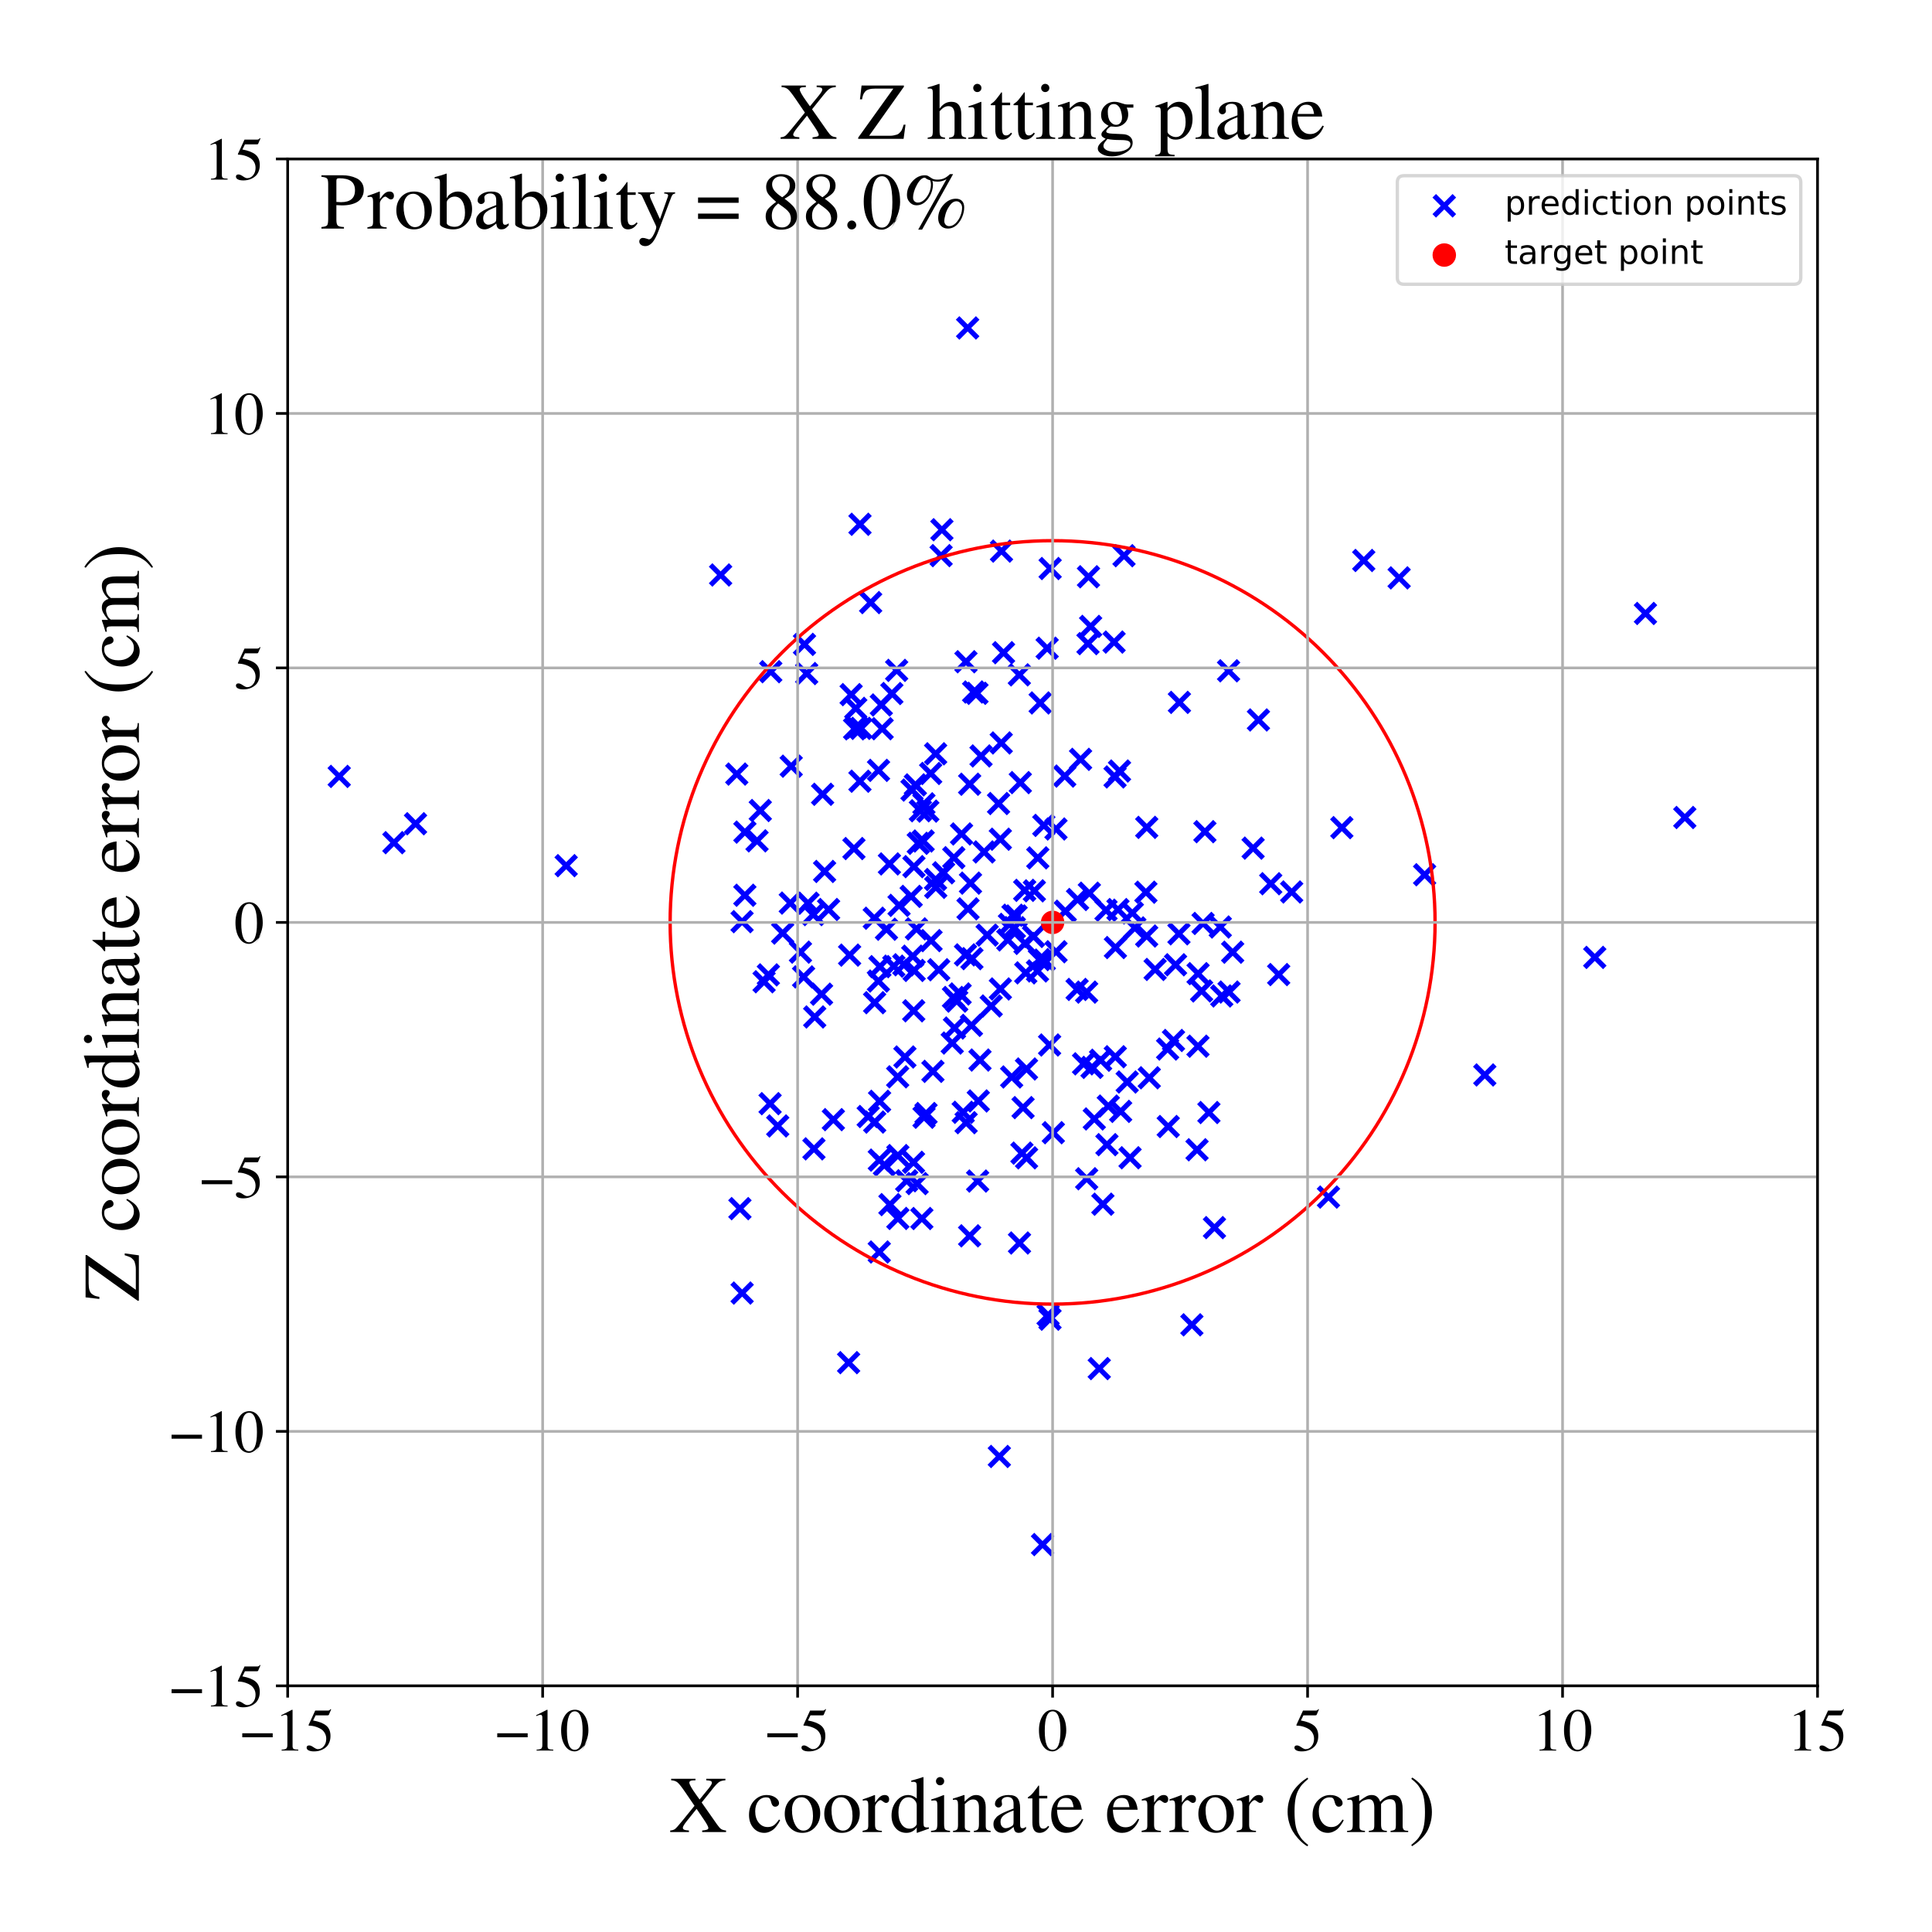 <?xml version="1.0" encoding="utf-8" standalone="no"?>
<!DOCTYPE svg PUBLIC "-//W3C//DTD SVG 1.1//EN"
  "http://www.w3.org/Graphics/SVG/1.1/DTD/svg11.dtd">
<!-- Created with matplotlib (https://matplotlib.org/) -->
<svg height="576pt" version="1.1" viewBox="0 0 576 576" width="576pt" xmlns="http://www.w3.org/2000/svg" xmlns:xlink="http://www.w3.org/1999/xlink">
 <defs>
  <style type="text/css">
*{stroke-linecap:butt;stroke-linejoin:round;}
  </style>
 </defs>
 <g id="figure_1">
  <g id="patch_1">
   <path d="M 0 576 
L 576 576 
L 576 0 
L 0 0 
z
" style="fill:#ffffff;"/>
  </g>
  <g id="axes_1">
   <g id="patch_2">
    <path d="M 85.766 502.609 
L 541.875 502.609 
L 541.875 47.391 
L 85.766 47.391 
z
" style="fill:#ffffff;"/>
   </g>
   <g id="PathCollection_1">
    <defs>
     <path d="M -3 3 
L 3 -3 
M -3 -3 
L 3 3 
" id="m6d70aa0fcd" style="stroke:#0000ff;stroke-width:1.5;"/>
    </defs>
    <g clip-path="url(#pf037be7ff3)">
     <use style="fill:#0000ff;stroke:#0000ff;stroke-width:1.5;" x="406.584" xlink:href="#m6d70aa0fcd" y="167.1"/>
     <use style="fill:#0000ff;stroke:#0000ff;stroke-width:1.5;" x="42.485" xlink:href="#m6d70aa0fcd" y="336.462"/>
     <use style="fill:#0000ff;stroke:#0000ff;stroke-width:1.5;" x="269.462" xlink:href="#m6d70aa0fcd" y="287.632"/>
     <use style="fill:#0000ff;stroke:#0000ff;stroke-width:1.5;" x="275.453" xlink:href="#m6d70aa0fcd" y="239.658"/>
     <use style="fill:#0000ff;stroke:#0000ff;stroke-width:1.5;" x="239.582" xlink:href="#m6d70aa0fcd" y="291.248"/>
     <use style="fill:#0000ff;stroke:#0000ff;stroke-width:1.5;" x="350.474" xlink:href="#m6d70aa0fcd" y="287.635"/>
     <use style="fill:#0000ff;stroke:#0000ff;stroke-width:1.5;" x="271.653" xlink:href="#m6d70aa0fcd" y="267.244"/>
     <use style="fill:#0000ff;stroke:#0000ff;stroke-width:1.5;" x="289.766" xlink:href="#m6d70aa0fcd" y="285.805"/>
     <use style="fill:#0000ff;stroke:#0000ff;stroke-width:1.5;" x="253.757" xlink:href="#m6d70aa0fcd" y="207.091"/>
     <use style="fill:#0000ff;stroke:#0000ff;stroke-width:1.5;" x="309.884" xlink:href="#m6d70aa0fcd" y="286.088"/>
     <use style="fill:#0000ff;stroke:#0000ff;stroke-width:1.5;" x="276.082" xlink:href="#m6d70aa0fcd" y="331.981"/>
     <use style="fill:#0000ff;stroke:#0000ff;stroke-width:1.5;" x="279.862" xlink:href="#m6d70aa0fcd" y="289.116"/>
     <use style="fill:#0000ff;stroke:#0000ff;stroke-width:1.5;" x="256.379" xlink:href="#m6d70aa0fcd" y="232.909"/>
     <use style="fill:#0000ff;stroke:#0000ff;stroke-width:1.5;" x="270.318" xlink:href="#m6d70aa0fcd" y="352.027"/>
     <use style="fill:#0000ff;stroke:#0000ff;stroke-width:1.5;" x="247.033" xlink:href="#m6d70aa0fcd" y="271.156"/>
     <use style="fill:#0000ff;stroke:#0000ff;stroke-width:1.5;" x="272.541" xlink:href="#m6d70aa0fcd" y="289.321"/>
     <use style="fill:#0000ff;stroke:#0000ff;stroke-width:1.5;" x="330.018" xlink:href="#m6d70aa0fcd" y="341.265"/>
     <use style="fill:#0000ff;stroke:#0000ff;stroke-width:1.5;" x="275.229" xlink:href="#m6d70aa0fcd" y="250.731"/>
     <use style="fill:#0000ff;stroke:#0000ff;stroke-width:1.5;" x="284.267" xlink:href="#m6d70aa0fcd" y="297.382"/>
     <use style="fill:#0000ff;stroke:#0000ff;stroke-width:1.5;" x="219.662" xlink:href="#m6d70aa0fcd" y="230.778"/>
     <use style="fill:#0000ff;stroke:#0000ff;stroke-width:1.5;" x="400.051" xlink:href="#m6d70aa0fcd" y="246.749"/>
     <use style="fill:#0000ff;stroke:#0000ff;stroke-width:1.5;" x="321.262" xlink:href="#m6d70aa0fcd" y="268.175"/>
     <use style="fill:#0000ff;stroke:#0000ff;stroke-width:1.5;" x="304.674" xlink:href="#m6d70aa0fcd" y="343.788"/>
     <use style="fill:#0000ff;stroke:#0000ff;stroke-width:1.5;" x="222.079" xlink:href="#m6d70aa0fcd" y="248.081"/>
     <use style="fill:#0000ff;stroke:#0000ff;stroke-width:1.5;" x="328.128" xlink:href="#m6d70aa0fcd" y="316.093"/>
     <use style="fill:#0000ff;stroke:#0000ff;stroke-width:1.5;" x="238.645" xlink:href="#m6d70aa0fcd" y="283.869"/>
     <use style="fill:#0000ff;stroke:#0000ff;stroke-width:1.5;" x="288.036" xlink:href="#m6d70aa0fcd" y="334.711"/>
     <use style="fill:#0000ff;stroke:#0000ff;stroke-width:1.5;" x="358.68" xlink:href="#m6d70aa0fcd" y="275.315"/>
     <use style="fill:#0000ff;stroke:#0000ff;stroke-width:1.5;" x="396.067" xlink:href="#m6d70aa0fcd" y="356.893"/>
     <use style="fill:#0000ff;stroke:#0000ff;stroke-width:1.5;" x="274.834" xlink:href="#m6d70aa0fcd" y="363.283"/>
     <use style="fill:#0000ff;stroke:#0000ff;stroke-width:1.5;" x="300.954" xlink:href="#m6d70aa0fcd" y="275.589"/>
     <use style="fill:#0000ff;stroke:#0000ff;stroke-width:1.5;" x="271.898" xlink:href="#m6d70aa0fcd" y="235.547"/>
     <use style="fill:#0000ff;stroke:#0000ff;stroke-width:1.5;" x="332.51" xlink:href="#m6d70aa0fcd" y="315.056"/>
     <use style="fill:#0000ff;stroke:#0000ff;stroke-width:1.5;" x="229.079" xlink:href="#m6d70aa0fcd" y="290.646"/>
     <use style="fill:#0000ff;stroke:#0000ff;stroke-width:1.5;" x="287.852" xlink:href="#m6d70aa0fcd" y="284.686"/>
     <use style="fill:#0000ff;stroke:#0000ff;stroke-width:1.5;" x="349.863" xlink:href="#m6d70aa0fcd" y="310.204"/>
     <use style="fill:#0000ff;stroke:#0000ff;stroke-width:1.5;" x="322.16" xlink:href="#m6d70aa0fcd" y="226.392"/>
     <use style="fill:#0000ff;stroke:#0000ff;stroke-width:1.5;" x="321.131" xlink:href="#m6d70aa0fcd" y="294.989"/>
     <use style="fill:#0000ff;stroke:#0000ff;stroke-width:1.5;" x="259.571" xlink:href="#m6d70aa0fcd" y="179.65"/>
     <use style="fill:#0000ff;stroke:#0000ff;stroke-width:1.5;" x="336.911" xlink:href="#m6d70aa0fcd" y="345.172"/>
     <use style="fill:#0000ff;stroke:#0000ff;stroke-width:1.5;" x="267.328" xlink:href="#m6d70aa0fcd" y="199.865"/>
     <use style="fill:#0000ff;stroke:#0000ff;stroke-width:1.5;" x="239.85" xlink:href="#m6d70aa0fcd" y="192.113"/>
     <use style="fill:#0000ff;stroke:#0000ff;stroke-width:1.5;" x="289.087" xlink:href="#m6d70aa0fcd" y="368.446"/>
     <use style="fill:#0000ff;stroke:#0000ff;stroke-width:1.5;" x="351.487" xlink:href="#m6d70aa0fcd" y="278.404"/>
     <use style="fill:#0000ff;stroke:#0000ff;stroke-width:1.5;" x="336.062" xlink:href="#m6d70aa0fcd" y="322.583"/>
     <use style="fill:#0000ff;stroke:#0000ff;stroke-width:1.5;" x="303.947" xlink:href="#m6d70aa0fcd" y="370.584"/>
     <use style="fill:#0000ff;stroke:#0000ff;stroke-width:1.5;" x="323.974" xlink:href="#m6d70aa0fcd" y="351.427"/>
     <use style="fill:#0000ff;stroke:#0000ff;stroke-width:1.5;" x="286.67" xlink:href="#m6d70aa0fcd" y="248.632"/>
     <use style="fill:#0000ff;stroke:#0000ff;stroke-width:1.5;" x="221.256" xlink:href="#m6d70aa0fcd" y="385.509"/>
     <use style="fill:#0000ff;stroke:#0000ff;stroke-width:1.5;" x="289.62" xlink:href="#m6d70aa0fcd" y="305.698"/>
     <use style="fill:#0000ff;stroke:#0000ff;stroke-width:1.5;" x="265.316" xlink:href="#m6d70aa0fcd" y="359.14"/>
     <use style="fill:#0000ff;stroke:#0000ff;stroke-width:1.5;" x="291.27" xlink:href="#m6d70aa0fcd" y="206.701"/>
     <use style="fill:#0000ff;stroke:#0000ff;stroke-width:1.5;" x="311.196" xlink:href="#m6d70aa0fcd" y="246.082"/>
     <use style="fill:#0000ff;stroke:#0000ff;stroke-width:1.5;" x="265.168" xlink:href="#m6d70aa0fcd" y="257.568"/>
     <use style="fill:#0000ff;stroke:#0000ff;stroke-width:1.5;" x="314.037" xlink:href="#m6d70aa0fcd" y="337.7"/>
     <use style="fill:#0000ff;stroke:#0000ff;stroke-width:1.5;" x="269.785" xlink:href="#m6d70aa0fcd" y="315.13"/>
     <use style="fill:#0000ff;stroke:#0000ff;stroke-width:1.5;" x="275.482" xlink:href="#m6d70aa0fcd" y="333.094"/>
     <use style="fill:#0000ff;stroke:#0000ff;stroke-width:1.5;" x="262.324" xlink:href="#m6d70aa0fcd" y="288.194"/>
     <use style="fill:#0000ff;stroke:#0000ff;stroke-width:1.5;" x="326.253" xlink:href="#m6d70aa0fcd" y="333.598"/>
     <use style="fill:#0000ff;stroke:#0000ff;stroke-width:1.5;" x="299.19" xlink:href="#m6d70aa0fcd" y="194.593"/>
     <use style="fill:#0000ff;stroke:#0000ff;stroke-width:1.5;" x="278.14" xlink:href="#m6d70aa0fcd" y="319.409"/>
     <use style="fill:#0000ff;stroke:#0000ff;stroke-width:1.5;" x="294.308" xlink:href="#m6d70aa0fcd" y="278.777"/>
     <use style="fill:#0000ff;stroke:#0000ff;stroke-width:1.5;" x="57.776" xlink:href="#m6d70aa0fcd" y="358.149"/>
     <use style="fill:#0000ff;stroke:#0000ff;stroke-width:1.5;" x="360.421" xlink:href="#m6d70aa0fcd" y="331.684"/>
     <use style="fill:#0000ff;stroke:#0000ff;stroke-width:1.5;" x="261.921" xlink:href="#m6d70aa0fcd" y="229.675"/>
     <use style="fill:#0000ff;stroke:#0000ff;stroke-width:1.5;" x="235.617" xlink:href="#m6d70aa0fcd" y="269.239"/>
     <use style="fill:#0000ff;stroke:#0000ff;stroke-width:1.5;" x="289.089" xlink:href="#m6d70aa0fcd" y="233.808"/>
     <use style="fill:#0000ff;stroke:#0000ff;stroke-width:1.5;" x="335.108" xlink:href="#m6d70aa0fcd" y="165.676"/>
     <use style="fill:#0000ff;stroke:#0000ff;stroke-width:1.5;" x="226.672" xlink:href="#m6d70aa0fcd" y="241.646"/>
     <use style="fill:#0000ff;stroke:#0000ff;stroke-width:1.5;" x="378.852" xlink:href="#m6d70aa0fcd" y="263.469"/>
     <use style="fill:#0000ff;stroke:#0000ff;stroke-width:1.5;" x="278.918" xlink:href="#m6d70aa0fcd" y="262.221"/>
     <use style="fill:#0000ff;stroke:#0000ff;stroke-width:1.5;" x="333.307" xlink:href="#m6d70aa0fcd" y="271.178"/>
     <use style="fill:#0000ff;stroke:#0000ff;stroke-width:1.5;" x="253.006" xlink:href="#m6d70aa0fcd" y="406.254"/>
     <use style="fill:#0000ff;stroke:#0000ff;stroke-width:1.5;" x="283.893" xlink:href="#m6d70aa0fcd" y="310.967"/>
     <use style="fill:#0000ff;stroke:#0000ff;stroke-width:1.5;" x="363.81" xlink:href="#m6d70aa0fcd" y="276.375"/>
     <use style="fill:#0000ff;stroke:#0000ff;stroke-width:1.5;" x="357.159" xlink:href="#m6d70aa0fcd" y="311.909"/>
     <use style="fill:#0000ff;stroke:#0000ff;stroke-width:1.5;" x="242.896" xlink:href="#m6d70aa0fcd" y="303.193"/>
     <use style="fill:#0000ff;stroke:#0000ff;stroke-width:1.5;" x="235.888" xlink:href="#m6d70aa0fcd" y="228.43"/>
     <use style="fill:#0000ff;stroke:#0000ff;stroke-width:1.5;" x="364.252" xlink:href="#m6d70aa0fcd" y="296.933"/>
     <use style="fill:#0000ff;stroke:#0000ff;stroke-width:1.5;" x="254.591" xlink:href="#m6d70aa0fcd" y="252.984"/>
     <use style="fill:#0000ff;stroke:#0000ff;stroke-width:1.5;" x="348.111" xlink:href="#m6d70aa0fcd" y="312.757"/>
     <use style="fill:#0000ff;stroke:#0000ff;stroke-width:1.5;" x="298.238" xlink:href="#m6d70aa0fcd" y="250.2"/>
     <use style="fill:#0000ff;stroke:#0000ff;stroke-width:1.5;" x="262.236" xlink:href="#m6d70aa0fcd" y="328.337"/>
     <use style="fill:#0000ff;stroke:#0000ff;stroke-width:1.5;" x="272.124" xlink:href="#m6d70aa0fcd" y="285.076"/>
     <use style="fill:#0000ff;stroke:#0000ff;stroke-width:1.5;" x="293.389" xlink:href="#m6d70aa0fcd" y="253.993"/>
     <use style="fill:#0000ff;stroke:#0000ff;stroke-width:1.5;" x="623.062" xlink:href="#m6d70aa0fcd" y="244.924"/>
     <use style="fill:#0000ff;stroke:#0000ff;stroke-width:1.5;" x="35.338" xlink:href="#m6d70aa0fcd" y="319.796"/>
     <use style="fill:#0000ff;stroke:#0000ff;stroke-width:1.5;" x="302.011" xlink:href="#m6d70aa0fcd" y="272.864"/>
     <use style="fill:#0000ff;stroke:#0000ff;stroke-width:1.5;" x="329.735" xlink:href="#m6d70aa0fcd" y="271.365"/>
     <use style="fill:#0000ff;stroke:#0000ff;stroke-width:1.5;" x="244.935" xlink:href="#m6d70aa0fcd" y="296.399"/>
     <use style="fill:#0000ff;stroke:#0000ff;stroke-width:1.5;" x="273.427" xlink:href="#m6d70aa0fcd" y="352.87"/>
     <use style="fill:#0000ff;stroke:#0000ff;stroke-width:1.5;" x="248.459" xlink:href="#m6d70aa0fcd" y="333.805"/>
     <use style="fill:#0000ff;stroke:#0000ff;stroke-width:1.5;" x="267.684" xlink:href="#m6d70aa0fcd" y="363.263"/>
     <use style="fill:#0000ff;stroke:#0000ff;stroke-width:1.5;" x="490.57" xlink:href="#m6d70aa0fcd" y="182.896"/>
     <use style="fill:#0000ff;stroke:#0000ff;stroke-width:1.5;" x="292.48" xlink:href="#m6d70aa0fcd" y="225.377"/>
     <use style="fill:#0000ff;stroke:#0000ff;stroke-width:1.5;" x="355.343" xlink:href="#m6d70aa0fcd" y="394.98"/>
     <use style="fill:#0000ff;stroke:#0000ff;stroke-width:1.5;" x="366.424" xlink:href="#m6d70aa0fcd" y="295.763"/>
     <use style="fill:#0000ff;stroke:#0000ff;stroke-width:1.5;" x="276.614" xlink:href="#m6d70aa0fcd" y="241.82"/>
     <use style="fill:#0000ff;stroke:#0000ff;stroke-width:1.5;" x="225.701" xlink:href="#m6d70aa0fcd" y="250.686"/>
     <use style="fill:#0000ff;stroke:#0000ff;stroke-width:1.5;" x="323.05" xlink:href="#m6d70aa0fcd" y="317.167"/>
     <use style="fill:#0000ff;stroke:#0000ff;stroke-width:1.5;" x="305.498" xlink:href="#m6d70aa0fcd" y="265.444"/>
     <use style="fill:#0000ff;stroke:#0000ff;stroke-width:1.5;" x="264.286" xlink:href="#m6d70aa0fcd" y="277.037"/>
     <use style="fill:#0000ff;stroke:#0000ff;stroke-width:1.5;" x="256.687" xlink:href="#m6d70aa0fcd" y="217.149"/>
     <use style="fill:#0000ff;stroke:#0000ff;stroke-width:1.5;" x="596.184" xlink:href="#m6d70aa0fcd" y="315.871"/>
     <use style="fill:#0000ff;stroke:#0000ff;stroke-width:1.5;" x="229.795" xlink:href="#m6d70aa0fcd" y="200.258"/>
     <use style="fill:#0000ff;stroke:#0000ff;stroke-width:1.5;" x="344.386" xlink:href="#m6d70aa0fcd" y="289.026"/>
     <use style="fill:#0000ff;stroke:#0000ff;stroke-width:1.5;" x="280.581" xlink:href="#m6d70aa0fcd" y="165.653"/>
     <use style="fill:#0000ff;stroke:#0000ff;stroke-width:1.5;" x="366.283" xlink:href="#m6d70aa0fcd" y="199.992"/>
     <use style="fill:#0000ff;stroke:#0000ff;stroke-width:1.5;" x="338.338" xlink:href="#m6d70aa0fcd" y="276.642"/>
     <use style="fill:#0000ff;stroke:#0000ff;stroke-width:1.5;" x="314.844" xlink:href="#m6d70aa0fcd" y="283.751"/>
     <use style="fill:#0000ff;stroke:#0000ff;stroke-width:1.5;" x="231.87" xlink:href="#m6d70aa0fcd" y="335.687"/>
     <use style="fill:#0000ff;stroke:#0000ff;stroke-width:1.5;" x="328.808" xlink:href="#m6d70aa0fcd" y="359.016"/>
     <use style="fill:#0000ff;stroke:#0000ff;stroke-width:1.5;" x="358.239" xlink:href="#m6d70aa0fcd" y="295.441"/>
     <use style="fill:#0000ff;stroke:#0000ff;stroke-width:1.5;" x="274.393" xlink:href="#m6d70aa0fcd" y="241.713"/>
     <use style="fill:#0000ff;stroke:#0000ff;stroke-width:1.5;" x="362.077" xlink:href="#m6d70aa0fcd" y="365.997"/>
     <use style="fill:#0000ff;stroke:#0000ff;stroke-width:1.5;" x="221.239" xlink:href="#m6d70aa0fcd" y="274.78"/>
     <use style="fill:#0000ff;stroke:#0000ff;stroke-width:1.5;" x="101.136" xlink:href="#m6d70aa0fcd" y="231.476"/>
     <use style="fill:#0000ff;stroke:#0000ff;stroke-width:1.5;" x="594.165" xlink:href="#m6d70aa0fcd" y="204.875"/>
     <use style="fill:#0000ff;stroke:#0000ff;stroke-width:1.5;" x="359.223" xlink:href="#m6d70aa0fcd" y="247.957"/>
     <use style="fill:#0000ff;stroke:#0000ff;stroke-width:1.5;" x="262.158" xlink:href="#m6d70aa0fcd" y="345.87"/>
     <use style="fill:#0000ff;stroke:#0000ff;stroke-width:1.5;" x="333.767" xlink:href="#m6d70aa0fcd" y="229.868"/>
     <use style="fill:#0000ff;stroke:#0000ff;stroke-width:1.5;" x="308.126" xlink:href="#m6d70aa0fcd" y="279.193"/>
     <use style="fill:#0000ff;stroke:#0000ff;stroke-width:1.5;" x="245.247" xlink:href="#m6d70aa0fcd" y="236.809"/>
     <use style="fill:#0000ff;stroke:#0000ff;stroke-width:1.5;" x="286.245" xlink:href="#m6d70aa0fcd" y="296.336"/>
     <use style="fill:#0000ff;stroke:#0000ff;stroke-width:1.5;" x="305.013" xlink:href="#m6d70aa0fcd" y="330.224"/>
     <use style="fill:#0000ff;stroke:#0000ff;stroke-width:1.5;" x="308.381" xlink:href="#m6d70aa0fcd" y="265.589"/>
     <use style="fill:#0000ff;stroke:#0000ff;stroke-width:1.5;" x="306.036" xlink:href="#m6d70aa0fcd" y="318.704"/>
     <use style="fill:#0000ff;stroke:#0000ff;stroke-width:1.5;" x="256.391" xlink:href="#m6d70aa0fcd" y="156.31"/>
     <use style="fill:#0000ff;stroke:#0000ff;stroke-width:1.5;" x="117.443" xlink:href="#m6d70aa0fcd" y="251.232"/>
     <use style="fill:#0000ff;stroke:#0000ff;stroke-width:1.5;" x="313.086" xlink:href="#m6d70aa0fcd" y="169.497"/>
     <use style="fill:#0000ff;stroke:#0000ff;stroke-width:1.5;" x="312.924" xlink:href="#m6d70aa0fcd" y="311.551"/>
     <use style="fill:#0000ff;stroke:#0000ff;stroke-width:1.5;" x="291.471" xlink:href="#m6d70aa0fcd" y="352.117"/>
     <use style="fill:#0000ff;stroke:#0000ff;stroke-width:1.5;" x="222.068" xlink:href="#m6d70aa0fcd" y="266.907"/>
     <use style="fill:#0000ff;stroke:#0000ff;stroke-width:1.5;" x="261.882" xlink:href="#m6d70aa0fcd" y="292.487"/>
     <use style="fill:#0000ff;stroke:#0000ff;stroke-width:1.5;" x="502.3" xlink:href="#m6d70aa0fcd" y="243.727"/>
     <use style="fill:#0000ff;stroke:#0000ff;stroke-width:1.5;" x="295.513" xlink:href="#m6d70aa0fcd" y="299.921"/>
     <use style="fill:#0000ff;stroke:#0000ff;stroke-width:1.5;" x="272.414" xlink:href="#m6d70aa0fcd" y="301.357"/>
     <use style="fill:#0000ff;stroke:#0000ff;stroke-width:1.5;" x="305.593" xlink:href="#m6d70aa0fcd" y="281.266"/>
     <use style="fill:#0000ff;stroke:#0000ff;stroke-width:1.5;" x="297.94" xlink:href="#m6d70aa0fcd" y="434.226"/>
     <use style="fill:#0000ff;stroke:#0000ff;stroke-width:1.5;" x="317.44" xlink:href="#m6d70aa0fcd" y="231.379"/>
     <use style="fill:#0000ff;stroke:#0000ff;stroke-width:1.5;" x="233.345" xlink:href="#m6d70aa0fcd" y="278.189"/>
     <use style="fill:#0000ff;stroke:#0000ff;stroke-width:1.5;" x="284.565" xlink:href="#m6d70aa0fcd" y="306.499"/>
     <use style="fill:#0000ff;stroke:#0000ff;stroke-width:1.5;" x="341.869" xlink:href="#m6d70aa0fcd" y="279.064"/>
     <use style="fill:#0000ff;stroke:#0000ff;stroke-width:1.5;" x="214.847" xlink:href="#m6d70aa0fcd" y="171.421"/>
     <use style="fill:#0000ff;stroke:#0000ff;stroke-width:1.5;" x="324.516" xlink:href="#m6d70aa0fcd" y="171.954"/>
     <use style="fill:#0000ff;stroke:#0000ff;stroke-width:1.5;" x="220.595" xlink:href="#m6d70aa0fcd" y="360.338"/>
     <use style="fill:#0000ff;stroke:#0000ff;stroke-width:1.5;" x="281.325" xlink:href="#m6d70aa0fcd" y="260.21"/>
     <use style="fill:#0000ff;stroke:#0000ff;stroke-width:1.5;" x="304.194" xlink:href="#m6d70aa0fcd" y="233.323"/>
     <use style="fill:#0000ff;stroke:#0000ff;stroke-width:1.5;" x="332.549" xlink:href="#m6d70aa0fcd" y="282.498"/>
     <use style="fill:#0000ff;stroke:#0000ff;stroke-width:1.5;" x="265.892" xlink:href="#m6d70aa0fcd" y="206.761"/>
     <use style="fill:#0000ff;stroke:#0000ff;stroke-width:1.5;" x="348.296" xlink:href="#m6d70aa0fcd" y="335.858"/>
     <use style="fill:#0000ff;stroke:#0000ff;stroke-width:1.5;" x="272.474" xlink:href="#m6d70aa0fcd" y="258.378"/>
     <use style="fill:#0000ff;stroke:#0000ff;stroke-width:1.5;" x="313.045" xlink:href="#m6d70aa0fcd" y="393.301"/>
     <use style="fill:#0000ff;stroke:#0000ff;stroke-width:1.5;" x="289.34" xlink:href="#m6d70aa0fcd" y="263.292"/>
     <use style="fill:#0000ff;stroke:#0000ff;stroke-width:1.5;" x="273.229" xlink:href="#m6d70aa0fcd" y="276.938"/>
     <use style="fill:#0000ff;stroke:#0000ff;stroke-width:1.5;" x="341.883" xlink:href="#m6d70aa0fcd" y="246.673"/>
     <use style="fill:#0000ff;stroke:#0000ff;stroke-width:1.5;" x="273.775" xlink:href="#m6d70aa0fcd" y="251.423"/>
     <use style="fill:#0000ff;stroke:#0000ff;stroke-width:1.5;" x="357.193" xlink:href="#m6d70aa0fcd" y="290.282"/>
     <use style="fill:#0000ff;stroke:#0000ff;stroke-width:1.5;" x="302.414" xlink:href="#m6d70aa0fcd" y="276.578"/>
     <use style="fill:#0000ff;stroke:#0000ff;stroke-width:1.5;" x="258.845" xlink:href="#m6d70aa0fcd" y="332.872"/>
     <use style="fill:#0000ff;stroke:#0000ff;stroke-width:1.5;" x="356.882" xlink:href="#m6d70aa0fcd" y="342.788"/>
     <use style="fill:#0000ff;stroke:#0000ff;stroke-width:1.5;" x="229.592" xlink:href="#m6d70aa0fcd" y="329.042"/>
     <use style="fill:#0000ff;stroke:#0000ff;stroke-width:1.5;" x="309.408" xlink:href="#m6d70aa0fcd" y="255.762"/>
     <use style="fill:#0000ff;stroke:#0000ff;stroke-width:1.5;" x="342.64" xlink:href="#m6d70aa0fcd" y="321.326"/>
     <use style="fill:#0000ff;stroke:#0000ff;stroke-width:1.5;" x="288.489" xlink:href="#m6d70aa0fcd" y="97.777"/>
     <use style="fill:#0000ff;stroke:#0000ff;stroke-width:1.5;" x="330.423" xlink:href="#m6d70aa0fcd" y="329.76"/>
     <use style="fill:#0000ff;stroke:#0000ff;stroke-width:1.5;" x="475.454" xlink:href="#m6d70aa0fcd" y="285.435"/>
     <use style="fill:#0000ff;stroke:#0000ff;stroke-width:1.5;" x="260.655" xlink:href="#m6d70aa0fcd" y="273.754"/>
     <use style="fill:#0000ff;stroke:#0000ff;stroke-width:1.5;" x="280.816" xlink:href="#m6d70aa0fcd" y="157.931"/>
     <use style="fill:#0000ff;stroke:#0000ff;stroke-width:1.5;" x="262.144" xlink:href="#m6d70aa0fcd" y="373.267"/>
     <use style="fill:#0000ff;stroke:#0000ff;stroke-width:1.5;" x="373.601" xlink:href="#m6d70aa0fcd" y="252.86"/>
     <use style="fill:#0000ff;stroke:#0000ff;stroke-width:1.5;" x="309.32" xlink:href="#m6d70aa0fcd" y="289.477"/>
     <use style="fill:#0000ff;stroke:#0000ff;stroke-width:1.5;" x="303.903" xlink:href="#m6d70aa0fcd" y="201.197"/>
     <use style="fill:#0000ff;stroke:#0000ff;stroke-width:1.5;" x="367.503" xlink:href="#m6d70aa0fcd" y="283.887"/>
     <use style="fill:#0000ff;stroke:#0000ff;stroke-width:1.5;" x="287.986" xlink:href="#m6d70aa0fcd" y="197.29"/>
     <use style="fill:#0000ff;stroke:#0000ff;stroke-width:1.5;" x="298.244" xlink:href="#m6d70aa0fcd" y="294.844"/>
     <use style="fill:#0000ff;stroke:#0000ff;stroke-width:1.5;" x="310.115" xlink:href="#m6d70aa0fcd" y="209.575"/>
     <use style="fill:#0000ff;stroke:#0000ff;stroke-width:1.5;" x="298.579" xlink:href="#m6d70aa0fcd" y="164.303"/>
     <use style="fill:#0000ff;stroke:#0000ff;stroke-width:1.5;" x="385.096" xlink:href="#m6d70aa0fcd" y="265.932"/>
     <use style="fill:#0000ff;stroke:#0000ff;stroke-width:1.5;" x="240.504" xlink:href="#m6d70aa0fcd" y="200.81"/>
     <use style="fill:#0000ff;stroke:#0000ff;stroke-width:1.5;" x="341.635" xlink:href="#m6d70aa0fcd" y="266.001"/>
     <use style="fill:#0000ff;stroke:#0000ff;stroke-width:1.5;" x="337.585" xlink:href="#m6d70aa0fcd" y="272.18"/>
     <use style="fill:#0000ff;stroke:#0000ff;stroke-width:1.5;" x="260.758" xlink:href="#m6d70aa0fcd" y="298.937"/>
     <use style="fill:#0000ff;stroke:#0000ff;stroke-width:1.5;" x="266.482" xlink:href="#m6d70aa0fcd" y="288.051"/>
     <use style="fill:#0000ff;stroke:#0000ff;stroke-width:1.5;" x="324.775" xlink:href="#m6d70aa0fcd" y="266.292"/>
     <use style="fill:#0000ff;stroke:#0000ff;stroke-width:1.5;" x="268.042" xlink:href="#m6d70aa0fcd" y="269.922"/>
     <use style="fill:#0000ff;stroke:#0000ff;stroke-width:1.5;" x="123.886" xlink:href="#m6d70aa0fcd" y="245.587"/>
     <use style="fill:#0000ff;stroke:#0000ff;stroke-width:1.5;" x="291.666" xlink:href="#m6d70aa0fcd" y="328.236"/>
     <use style="fill:#0000ff;stroke:#0000ff;stroke-width:1.5;" x="42.814" xlink:href="#m6d70aa0fcd" y="281.321"/>
     <use style="fill:#0000ff;stroke:#0000ff;stroke-width:1.5;" x="267.688" xlink:href="#m6d70aa0fcd" y="344.52"/>
     <use style="fill:#0000ff;stroke:#0000ff;stroke-width:1.5;" x="297.705" xlink:href="#m6d70aa0fcd" y="239.56"/>
     <use style="fill:#0000ff;stroke:#0000ff;stroke-width:1.5;" x="278.951" xlink:href="#m6d70aa0fcd" y="224.731"/>
     <use style="fill:#0000ff;stroke:#0000ff;stroke-width:1.5;" x="168.8" xlink:href="#m6d70aa0fcd" y="258.087"/>
     <use style="fill:#0000ff;stroke:#0000ff;stroke-width:1.5;" x="417.134" xlink:href="#m6d70aa0fcd" y="172.288"/>
     <use style="fill:#0000ff;stroke:#0000ff;stroke-width:1.5;" x="655.423" xlink:href="#m6d70aa0fcd" y="238.561"/>
     <use style="fill:#0000ff;stroke:#0000ff;stroke-width:1.5;" x="255.135" xlink:href="#m6d70aa0fcd" y="211.185"/>
     <use style="fill:#0000ff;stroke:#0000ff;stroke-width:1.5;" x="312.473" xlink:href="#m6d70aa0fcd" y="392.067"/>
     <use style="fill:#0000ff;stroke:#0000ff;stroke-width:1.5;" x="305.816" xlink:href="#m6d70aa0fcd" y="290.045"/>
     <use style="fill:#0000ff;stroke:#0000ff;stroke-width:1.5;" x="287.166" xlink:href="#m6d70aa0fcd" y="331.616"/>
     <use style="fill:#0000ff;stroke:#0000ff;stroke-width:1.5;" x="277.578" xlink:href="#m6d70aa0fcd" y="280.434"/>
     <use style="fill:#0000ff;stroke:#0000ff;stroke-width:1.5;" x="325.575" xlink:href="#m6d70aa0fcd" y="318.224"/>
     <use style="fill:#0000ff;stroke:#0000ff;stroke-width:1.5;" x="334.106" xlink:href="#m6d70aa0fcd" y="331.343"/>
     <use style="fill:#0000ff;stroke:#0000ff;stroke-width:1.5;" x="332.438" xlink:href="#m6d70aa0fcd" y="231.633"/>
     <use style="fill:#0000ff;stroke:#0000ff;stroke-width:1.5;" x="375.186" xlink:href="#m6d70aa0fcd" y="214.643"/>
     <use style="fill:#0000ff;stroke:#0000ff;stroke-width:1.5;" x="306.057" xlink:href="#m6d70aa0fcd" y="345.195"/>
     <use style="fill:#0000ff;stroke:#0000ff;stroke-width:1.5;" x="240.904" xlink:href="#m6d70aa0fcd" y="269.279"/>
     <use style="fill:#0000ff;stroke:#0000ff;stroke-width:1.5;" x="267.633" xlink:href="#m6d70aa0fcd" y="321.039"/>
     <use style="fill:#0000ff;stroke:#0000ff;stroke-width:1.5;" x="311.355" xlink:href="#m6d70aa0fcd" y="286.237"/>
     <use style="fill:#0000ff;stroke:#0000ff;stroke-width:1.5;" x="314.826" xlink:href="#m6d70aa0fcd" y="247.152"/>
     <use style="fill:#0000ff;stroke:#0000ff;stroke-width:1.5;" x="442.674" xlink:href="#m6d70aa0fcd" y="320.483"/>
     <use style="fill:#0000ff;stroke:#0000ff;stroke-width:1.5;" x="242.444" xlink:href="#m6d70aa0fcd" y="272.668"/>
     <use style="fill:#0000ff;stroke:#0000ff;stroke-width:1.5;" x="263.675" xlink:href="#m6d70aa0fcd" y="347.32"/>
     <use style="fill:#0000ff;stroke:#0000ff;stroke-width:1.5;" x="242.667" xlink:href="#m6d70aa0fcd" y="342.517"/>
     <use style="fill:#0000ff;stroke:#0000ff;stroke-width:1.5;" x="566.804" xlink:href="#m6d70aa0fcd" y="272.047"/>
     <use style="fill:#0000ff;stroke:#0000ff;stroke-width:1.5;" x="317.602" xlink:href="#m6d70aa0fcd" y="271.669"/>
     <use style="fill:#0000ff;stroke:#0000ff;stroke-width:1.5;" x="255.4" xlink:href="#m6d70aa0fcd" y="216.847"/>
     <use style="fill:#0000ff;stroke:#0000ff;stroke-width:1.5;" x="288.603" xlink:href="#m6d70aa0fcd" y="270.957"/>
     <use style="fill:#0000ff;stroke:#0000ff;stroke-width:1.5;" x="310.818" xlink:href="#m6d70aa0fcd" y="460.496"/>
     <use style="fill:#0000ff;stroke:#0000ff;stroke-width:1.5;" x="381.221" xlink:href="#m6d70aa0fcd" y="290.555"/>
     <use style="fill:#0000ff;stroke:#0000ff;stroke-width:1.5;" x="302.939" xlink:href="#m6d70aa0fcd" y="273.088"/>
     <use style="fill:#0000ff;stroke:#0000ff;stroke-width:1.5;" x="323.969" xlink:href="#m6d70aa0fcd" y="295.785"/>
     <use style="fill:#0000ff;stroke:#0000ff;stroke-width:1.5;" x="327.73" xlink:href="#m6d70aa0fcd" y="408.023"/>
     <use style="fill:#0000ff;stroke:#0000ff;stroke-width:1.5;" x="272.349" xlink:href="#m6d70aa0fcd" y="346.531"/>
     <use style="fill:#0000ff;stroke:#0000ff;stroke-width:1.5;" x="324.368" xlink:href="#m6d70aa0fcd" y="191.89"/>
     <use style="fill:#0000ff;stroke:#0000ff;stroke-width:1.5;" x="298.508" xlink:href="#m6d70aa0fcd" y="221.5"/>
     <use style="fill:#0000ff;stroke:#0000ff;stroke-width:1.5;" x="351.626" xlink:href="#m6d70aa0fcd" y="209.406"/>
     <use style="fill:#0000ff;stroke:#0000ff;stroke-width:1.5;" x="253.302" xlink:href="#m6d70aa0fcd" y="284.756"/>
     <use style="fill:#0000ff;stroke:#0000ff;stroke-width:1.5;" x="254.791" xlink:href="#m6d70aa0fcd" y="217.29"/>
     <use style="fill:#0000ff;stroke:#0000ff;stroke-width:1.5;" x="227.802" xlink:href="#m6d70aa0fcd" y="292.696"/>
     <use style="fill:#0000ff;stroke:#0000ff;stroke-width:1.5;" x="262.756" xlink:href="#m6d70aa0fcd" y="210.175"/>
     <use style="fill:#0000ff;stroke:#0000ff;stroke-width:1.5;" x="263" xlink:href="#m6d70aa0fcd" y="217.258"/>
     <use style="fill:#0000ff;stroke:#0000ff;stroke-width:1.5;" x="332.145" xlink:href="#m6d70aa0fcd" y="191.426"/>
     <use style="fill:#0000ff;stroke:#0000ff;stroke-width:1.5;" x="290.28" xlink:href="#m6d70aa0fcd" y="206.309"/>
     <use style="fill:#0000ff;stroke:#0000ff;stroke-width:1.5;" x="277.466" xlink:href="#m6d70aa0fcd" y="230.602"/>
     <use style="fill:#0000ff;stroke:#0000ff;stroke-width:1.5;" x="301.616" xlink:href="#m6d70aa0fcd" y="321.082"/>
     <use style="fill:#0000ff;stroke:#0000ff;stroke-width:1.5;" x="284.365" xlink:href="#m6d70aa0fcd" y="255.715"/>
     <use style="fill:#0000ff;stroke:#0000ff;stroke-width:1.5;" x="278.98" xlink:href="#m6d70aa0fcd" y="264.551"/>
     <use style="fill:#0000ff;stroke:#0000ff;stroke-width:1.5;" x="325.16" xlink:href="#m6d70aa0fcd" y="186.755"/>
     <use style="fill:#0000ff;stroke:#0000ff;stroke-width:1.5;" x="292.169" xlink:href="#m6d70aa0fcd" y="316.036"/>
     <use style="fill:#0000ff;stroke:#0000ff;stroke-width:1.5;" x="312.196" xlink:href="#m6d70aa0fcd" y="193.257"/>
     <use style="fill:#0000ff;stroke:#0000ff;stroke-width:1.5;" x="58.827" xlink:href="#m6d70aa0fcd" y="278.869"/>
     <use style="fill:#0000ff;stroke:#0000ff;stroke-width:1.5;" x="300.468" xlink:href="#m6d70aa0fcd" y="280.223"/>
     <use style="fill:#0000ff;stroke:#0000ff;stroke-width:1.5;" x="1029.257" xlink:href="#m6d70aa0fcd" y="324.414"/>
     <use style="fill:#0000ff;stroke:#0000ff;stroke-width:1.5;" x="424.734" xlink:href="#m6d70aa0fcd" y="260.794"/>
     <use style="fill:#0000ff;stroke:#0000ff;stroke-width:1.5;" x="272.901" xlink:href="#m6d70aa0fcd" y="234.003"/>
     <use style="fill:#0000ff;stroke:#0000ff;stroke-width:1.5;" x="285.238" xlink:href="#m6d70aa0fcd" y="298.467"/>
     <use style="fill:#0000ff;stroke:#0000ff;stroke-width:1.5;" x="260.779" xlink:href="#m6d70aa0fcd" y="334.528"/>
     <use style="fill:#0000ff;stroke:#0000ff;stroke-width:1.5;" x="961.426" xlink:href="#m6d70aa0fcd" y="280.813"/>
     <use style="fill:#0000ff;stroke:#0000ff;stroke-width:1.5;" x="245.845" xlink:href="#m6d70aa0fcd" y="259.811"/>
    </g>
   </g>
   <g id="PathCollection_2">
    <defs>
     <path d="M 0 3 
C 0.796 3 1.559 2.684 2.121 2.121 
C 2.684 1.559 3 0.796 3 0 
C 3 -0.796 2.684 -1.559 2.121 -2.121 
C 1.559 -2.684 0.796 -3 0 -3 
C -0.796 -3 -1.559 -2.684 -2.121 -2.121 
C -2.684 -1.559 -3 -0.796 -3 0 
C -3 0.796 -2.684 1.559 -2.121 2.121 
C -1.559 2.684 -0.796 3 0 3 
z
" id="m19ccdcc2f6" style="stroke:#ff0000;"/>
    </defs>
    <g clip-path="url(#pf037be7ff3)">
     <use style="fill:#ff0000;stroke:#ff0000;" x="313.82" xlink:href="#m19ccdcc2f6" y="275"/>
    </g>
   </g>
   <g id="patch_3">
    <path clip-path="url(#pf037be7ff3)" d="M 313.82 388.805 
C 344.061 388.805 373.067 376.814 394.45 355.472 
C 415.833 334.131 427.848 305.181 427.848 275 
C 427.848 244.819 415.833 215.869 394.45 194.528 
C 373.067 173.186 344.061 161.195 313.82 161.195 
C 283.58 161.195 254.574 173.186 233.191 194.528 
C 211.808 215.869 199.793 244.819 199.793 275 
C 199.793 305.181 211.808 334.131 233.191 355.472 
C 254.574 376.814 283.58 388.805 313.82 388.805 
z
" style="fill:none;stroke:#ff0000;stroke-linejoin:miter;"/>
   </g>
   <g id="matplotlib.axis_1">
    <g id="xtick_1">
     <g id="line2d_1">
      <path clip-path="url(#pf037be7ff3)" d="M 85.766 502.609 
L 85.766 47.391 
" style="fill:none;stroke:#b0b0b0;stroke-linecap:square;stroke-width:0.8;"/>
     </g>
     <g id="line2d_2">
      <defs>
       <path d="M 0 0 
L 0 3.5 
" id="md9a13b5353" style="stroke:#000000;stroke-width:0.8;"/>
      </defs>
      <g>
       <use style="stroke:#000000;stroke-width:0.8;" x="85.766" xlink:href="#md9a13b5353" y="502.609"/>
      </g>
     </g>
     <g id="text_1">
      <!-- −15 -->
      <defs>
       <path d="M 3 22 
L 3 28.594 
L 53.406 28.594 
L 53.406 22 
z
" id="FreeSerif-8722"/>
       <path d="M 18.297 59.297 
Q 16.5 59.297 11.094 57.094 
L 11.094 58.5 
L 29.094 67.594 
L 29.906 67.406 
L 29.906 7.406 
Q 29.906 3.797 31.703 2.688 
Q 33.5 1.594 39.406 1.5 
L 39.406 0 
L 11.797 0 
L 11.797 1.5 
Q 17.406 1.703 19.344 3.141 
Q 21.297 4.594 21.297 9.297 
L 21.297 54.594 
Q 21.297 59.297 18.297 59.297 
z
" id="FreeSerif-49"/>
       <path d="M 35.703 19.406 
Q 35.703 24.703 33.344 28.797 
Q 31 32.906 27.641 35.156 
Q 24.297 37.406 20.141 38.844 
Q 16 40.297 12.953 40.75 
Q 9.906 41.203 7.594 41.203 
Q 6.406 41.203 6.406 42 
Q 6.406 42.297 6.5 42.5 
L 17.406 66.203 
L 38.297 66.203 
Q 39.906 66.203 40.844 66.703 
Q 41.797 67.203 42.906 68.797 
L 43.797 68.094 
L 40 59.203 
Q 39.594 58.297 37.703 58.297 
L 18.094 58.297 
L 13.906 49.797 
Q 28.5 47.203 35.594 41.344 
Q 42.703 35.5 42.703 24.203 
Q 42.703 18.297 40.844 13.688 
Q 39 9.094 36.141 6.297 
Q 33.297 3.5 29.547 1.703 
Q 25.797 -0.094 22.344 -0.75 
Q 18.906 -1.406 15.406 -1.406 
Q 9.797 -1.406 6.5 0.25 
Q 3.203 1.906 3.203 4.797 
Q 3.203 8.5 7.5 8.5 
Q 10.297 8.5 14.75 5.391 
Q 19.203 2.297 21.797 2.297 
Q 27.703 2.297 31.703 7.25 
Q 35.703 12.203 35.703 19.406 
z
" id="FreeSerif-53"/>
      </defs>
      <g transform="translate(71.689 521.903)scale(0.18 -0.18)">
       <use xlink:href="#FreeSerif-8722"/>
       <use x="56.4" xlink:href="#FreeSerif-49"/>
       <use x="106.4" xlink:href="#FreeSerif-53"/>
      </g>
     </g>
    </g>
    <g id="xtick_2">
     <g id="line2d_3">
      <path clip-path="url(#pf037be7ff3)" d="M 161.784 502.609 
L 161.784 47.391 
" style="fill:none;stroke:#b0b0b0;stroke-linecap:square;stroke-width:0.8;"/>
     </g>
     <g id="line2d_4">
      <g>
       <use style="stroke:#000000;stroke-width:0.8;" x="161.784" xlink:href="#md9a13b5353" y="502.609"/>
      </g>
     </g>
     <g id="text_2">
      <!-- −10 -->
      <defs>
       <path d="M 47.594 17.797 
Q 35.203 -1.406 25 -1.406 
Q 14.797 -1.406 8.594 8.391 
Q 2.406 18.203 2.406 33.594 
Q 2.406 48.094 8.594 57.844 
Q 14.797 67.594 25.406 67.594 
Q 35.203 67.594 41.391 58 
Q 47.594 48.406 47.594 33 
Q 47.594 17.797 35.203 -1.406 
z
M 25.094 65 
Q 12 65 12 32.703 
Q 12 1.203 25 1.203 
Q 38 1.203 38 32.797 
Q 38 48.5 34.703 56.75 
Q 31.406 65 25.094 65 
z
" id="FreeSerif-48"/>
      </defs>
      <g transform="translate(147.707 521.903)scale(0.18 -0.18)">
       <use xlink:href="#FreeSerif-8722"/>
       <use x="56.4" xlink:href="#FreeSerif-49"/>
       <use x="106.4" xlink:href="#FreeSerif-48"/>
      </g>
     </g>
    </g>
    <g id="xtick_3">
     <g id="line2d_5">
      <path clip-path="url(#pf037be7ff3)" d="M 237.802 502.609 
L 237.802 47.391 
" style="fill:none;stroke:#b0b0b0;stroke-linecap:square;stroke-width:0.8;"/>
     </g>
     <g id="line2d_6">
      <g>
       <use style="stroke:#000000;stroke-width:0.8;" x="237.802" xlink:href="#md9a13b5353" y="502.609"/>
      </g>
     </g>
     <g id="text_3">
      <!-- −5 -->
      <g transform="translate(228.226 521.903)scale(0.18 -0.18)">
       <use xlink:href="#FreeSerif-8722"/>
       <use x="56.4" xlink:href="#FreeSerif-53"/>
      </g>
     </g>
    </g>
    <g id="xtick_4">
     <g id="line2d_7">
      <path clip-path="url(#pf037be7ff3)" d="M 313.82 502.609 
L 313.82 47.391 
" style="fill:none;stroke:#b0b0b0;stroke-linecap:square;stroke-width:0.8;"/>
     </g>
     <g id="line2d_8">
      <g>
       <use style="stroke:#000000;stroke-width:0.8;" x="313.82" xlink:href="#md9a13b5353" y="502.609"/>
      </g>
     </g>
     <g id="text_4">
      <!-- 0 -->
      <g transform="translate(309.32 521.903)scale(0.18 -0.18)">
       <use xlink:href="#FreeSerif-48"/>
      </g>
     </g>
    </g>
    <g id="xtick_5">
     <g id="line2d_9">
      <path clip-path="url(#pf037be7ff3)" d="M 389.839 502.609 
L 389.839 47.391 
" style="fill:none;stroke:#b0b0b0;stroke-linecap:square;stroke-width:0.8;"/>
     </g>
     <g id="line2d_10">
      <g>
       <use style="stroke:#000000;stroke-width:0.8;" x="389.839" xlink:href="#md9a13b5353" y="502.609"/>
      </g>
     </g>
     <g id="text_5">
      <!-- 5 -->
      <g transform="translate(385.339 521.903)scale(0.18 -0.18)">
       <use xlink:href="#FreeSerif-53"/>
      </g>
     </g>
    </g>
    <g id="xtick_6">
     <g id="line2d_11">
      <path clip-path="url(#pf037be7ff3)" d="M 465.857 502.609 
L 465.857 47.391 
" style="fill:none;stroke:#b0b0b0;stroke-linecap:square;stroke-width:0.8;"/>
     </g>
     <g id="line2d_12">
      <g>
       <use style="stroke:#000000;stroke-width:0.8;" x="465.857" xlink:href="#md9a13b5353" y="502.609"/>
      </g>
     </g>
     <g id="text_6">
      <!-- 10 -->
      <g transform="translate(456.857 521.903)scale(0.18 -0.18)">
       <use xlink:href="#FreeSerif-49"/>
       <use x="50" xlink:href="#FreeSerif-48"/>
      </g>
     </g>
    </g>
    <g id="xtick_7">
     <g id="line2d_13">
      <path clip-path="url(#pf037be7ff3)" d="M 541.875 502.609 
L 541.875 47.391 
" style="fill:none;stroke:#b0b0b0;stroke-linecap:square;stroke-width:0.8;"/>
     </g>
     <g id="line2d_14">
      <g>
       <use style="stroke:#000000;stroke-width:0.8;" x="541.875" xlink:href="#md9a13b5353" y="502.609"/>
      </g>
     </g>
     <g id="text_7">
      <!-- 15 -->
      <g transform="translate(532.875 521.903)scale(0.18 -0.18)">
       <use xlink:href="#FreeSerif-49"/>
       <use x="50" xlink:href="#FreeSerif-53"/>
      </g>
     </g>
    </g>
    <g id="text_8">
     <!-- X coordinate error (cm) -->
     <defs>
      <path d="M 69.594 66.203 
L 69.594 64.297 
Q 64.703 64 62.047 62.344 
Q 59.406 60.703 54.703 54.906 
L 40.094 36.703 
L 59.297 9.297 
Q 62.297 5 64.297 3.703 
Q 66.297 2.406 70.406 1.906 
L 70.406 0 
L 40.703 0 
L 40.703 1.906 
Q 44.797 2.297 46.594 2.938 
Q 48.406 3.594 48.406 5 
Q 48.406 7.203 43.297 14.797 
L 33.797 28.797 
L 21.906 14 
Q 16.703 7.5 16.703 5.406 
Q 16.703 3.703 18.297 2.953 
Q 19.906 2.203 24.297 1.906 
L 24.297 0 
L 1 0 
L 1 1.906 
Q 4.906 2.203 7 3.797 
Q 9.094 5.406 15.5 13.297 
L 31.203 32.594 
L 20.297 48.594 
Q 13.297 58.906 10.25 61.5 
Q 7.203 64.094 2.203 64.297 
L 2.203 66.203 
L 32.406 66.203 
L 32.406 64.297 
L 29.594 64.203 
Q 24.797 64.094 24.797 61.297 
Q 24.797 58.094 33.297 46.297 
L 37.5 40.406 
L 48.797 54.203 
Q 52.797 59.203 52.797 61.094 
Q 52.797 62.797 51.344 63.438 
Q 49.906 64.094 45.797 64.297 
L 45.797 66.203 
z
" id="FreeSerif-88"/>
      <path id="FreeSerif-32"/>
      <path d="M 2.5 21.297 
Q 2.5 32.406 9.047 39.203 
Q 15.594 46 24.406 46 
Q 30.703 46 35.25 42.953 
Q 39.797 39.906 39.797 35.703 
Q 39.797 34 38.391 32.75 
Q 37 31.5 35 31.5 
Q 31.594 31.5 30.297 36.094 
L 29.703 38.297 
Q 28.906 41.094 27.703 42.094 
Q 26.5 43.094 23.797 43.094 
Q 17.703 43.094 13.953 38.25 
Q 10.203 33.406 10.203 25.703 
Q 10.203 17.094 14.547 11.641 
Q 18.906 6.203 25.703 6.203 
Q 30 6.203 33.094 8.25 
Q 36.203 10.297 39.797 15.594 
L 41.203 14.703 
Q 40.203 12.703 39.453 11.391 
Q 38.703 10.094 36.75 7.5 
Q 34.797 4.906 32.891 3.297 
Q 31 1.703 27.891 0.344 
Q 24.797 -1 21.5 -1 
Q 13.203 -1 7.844 5.25 
Q 2.5 11.5 2.5 21.297 
z
" id="FreeSerif-99"/>
      <path d="M 24.594 46 
Q 34.203 46 40.391 39.594 
Q 46.594 33.203 46.594 23.406 
Q 46.594 13 40.188 6 
Q 33.797 -1 24.391 -1 
Q 15 -1 8.75 5.75 
Q 2.5 12.5 2.5 22.594 
Q 2.5 32.906 8.641 39.453 
Q 14.797 46 24.594 46 
z
M 11.5 27.5 
Q 11.5 16.797 15.391 9.297 
Q 19.297 1.797 25.594 1.797 
Q 31.203 1.797 34.391 6.594 
Q 37.594 11.406 37.594 19.906 
Q 37.594 30.203 33.594 36.703 
Q 29.594 43.203 23.297 43.203 
Q 18 43.203 14.75 38.891 
Q 11.5 34.594 11.5 27.5 
z
" id="FreeSerif-111"/>
      <path d="M 30.094 36.203 
Q 28.594 36.203 26.391 37.953 
Q 24.203 39.703 23.5 39.703 
Q 21.5 39.703 19 36.797 
Q 16.5 33.906 16.5 31.5 
L 16.5 9 
Q 16.5 4.703 18.203 3.203 
Q 19.906 1.703 25 1.5 
L 25 0 
L 1 0 
L 1 1.5 
Q 5.797 2.406 6.938 3.5 
Q 8.094 4.594 8.094 8.406 
L 8.094 33.406 
Q 8.094 36.703 7.344 38.047 
Q 6.594 39.406 4.703 39.406 
Q 3.094 39.406 1.203 39 
L 1.203 40.594 
Q 9.203 43.203 16 46 
L 16.5 45.797 
L 16.5 36.594 
Q 20.203 41.906 22.797 43.953 
Q 25.406 46 28.5 46 
Q 31.094 46 32.547 44.594 
Q 34 43.203 34 40.703 
Q 34 38.594 32.953 37.391 
Q 31.906 36.203 30.094 36.203 
z
" id="FreeSerif-114"/>
      <path d="M 34.203 -1 
L 33.797 -0.703 
L 33.797 5.703 
Q 29 -1 21 -1 
Q 12.703 -1 7.594 4.953 
Q 2.5 10.906 2.5 20.5 
Q 2.5 31.094 8.594 38.547 
Q 14.703 46 23.297 46 
Q 28.703 46 33.797 41.703 
L 33.797 57.297 
Q 33.797 60.406 32.891 61.406 
Q 32 62.406 29.203 62.406 
Q 27.797 62.406 27 62.297 
L 27 63.906 
Q 36.094 66.297 41.703 68.297 
L 42.203 68.094 
L 42.203 11.406 
Q 42.203 7.906 43.047 6.797 
Q 43.906 5.703 46.594 5.703 
Q 47.094 5.703 48.906 5.797 
L 48.906 4.203 
z
M 24.906 4.203 
Q 28.703 4.203 31.25 6.344 
Q 33.797 8.5 33.797 10.203 
L 33.797 33.203 
Q 33.797 37.203 30.688 40.203 
Q 27.594 43.203 23.594 43.203 
Q 17.906 43.203 14.5 38.094 
Q 11.094 33 11.094 24.5 
Q 11.094 15.297 14.891 9.75 
Q 18.703 4.203 24.906 4.203 
z
" id="FreeSerif-100"/>
      <path d="M 6.203 39.297 
Q 4 39.297 2 39 
L 2 40.5 
Q 9 42.5 17.5 46 
L 17.906 45.703 
L 17.906 10.203 
Q 17.906 4.797 19.156 3.344 
Q 20.406 1.906 25.297 1.5 
L 25.297 0 
L 1.594 0 
L 1.594 1.5 
Q 6.797 1.797 8.141 3.297 
Q 9.5 4.797 9.5 10.203 
L 9.5 33.406 
Q 9.5 36.703 8.75 38 
Q 8 39.297 6.203 39.297 
z
M 12.797 68.297 
Q 15 68.297 16.5 66.797 
Q 18 65.297 18 63.203 
Q 18 61 16.5 59.547 
Q 15 58.094 12.797 58.094 
Q 10.703 58.094 9.25 59.594 
Q 7.797 61.094 7.797 63.188 
Q 7.797 65.297 9.297 66.797 
Q 10.797 68.297 12.797 68.297 
z
" id="FreeSerif-105"/>
      <path d="M 1 39.797 
L 1 41.5 
Q 8.406 43.703 14.797 46 
L 15.5 45.797 
L 15.5 37.906 
Q 20.594 42.703 23.547 44.344 
Q 26.5 46 30 46 
Q 35.5 46 38.641 42.047 
Q 41.797 38.094 41.797 31 
L 41.797 8.094 
Q 41.797 4.406 43 3.156 
Q 44.203 1.906 47.906 1.5 
L 47.906 0 
L 27.094 0 
L 27.094 1.5 
Q 30.906 1.797 32.156 3.5 
Q 33.406 5.203 33.406 9.906 
L 33.406 30.797 
Q 33.406 40.5 26.094 40.5 
Q 23.594 40.5 21.5 39.344 
Q 19.406 38.203 15.797 34.797 
L 15.797 6.703 
Q 15.797 4 17.188 2.891 
Q 18.594 1.797 22.406 1.5 
L 22.406 0 
L 1.203 0 
L 1.203 1.5 
Q 5 1.797 6.203 3.25 
Q 7.406 4.703 7.406 9 
L 7.406 33.797 
Q 7.406 37.5 6.594 38.844 
Q 5.797 40.203 3.703 40.203 
Q 1.797 40.203 1 39.797 
z
" id="FreeSerif-110"/>
      <path d="M 2.5 9.703 
Q 2.5 11.5 2.891 13.047 
Q 3.297 14.594 4.297 15.938 
Q 5.297 17.297 6.188 18.391 
Q 7.094 19.5 8.891 20.641 
Q 10.703 21.797 11.891 22.547 
Q 13.094 23.297 15.547 24.344 
Q 18 25.406 19.297 25.953 
Q 20.594 26.5 23.391 27.594 
Q 26.203 28.703 27.5 29.203 
L 27.5 35.297 
Q 27.5 43.594 19.906 43.594 
Q 16.906 43.594 14.797 42.141 
Q 12.703 40.703 12.703 38.703 
Q 12.703 37.906 12.953 36.5 
Q 13.203 35.094 13.203 34.703 
Q 13.203 33 11.844 31.75 
Q 10.5 30.5 8.703 30.5 
Q 7 30.5 5.703 31.797 
Q 4.406 33.094 4.406 34.797 
Q 4.406 39.5 9.25 42.75 
Q 14.094 46 21.203 46 
Q 29.406 46 32.5 42.047 
Q 35.594 38.094 35.594 30 
L 35.594 10.5 
Q 35.594 7.203 36.25 5.953 
Q 36.906 4.703 38.594 4.703 
Q 40.703 4.703 43 6.594 
L 43 4 
Q 40.406 1.094 38.453 0.047 
Q 36.5 -1 34 -1 
Q 30.906 -1 29.453 0.703 
Q 28 2.406 27.594 6.297 
Q 19 -1 13 -1 
Q 8.406 -1 5.453 2 
Q 2.5 5 2.5 9.703 
z
M 27.5 12.297 
L 27.5 26.797 
Q 18.5 23.5 14.891 20.391 
Q 11.297 17.297 11.297 12.906 
Q 11.297 8.797 13.297 6.797 
Q 15.297 4.797 17.594 4.797 
Q 21 4.797 24.906 7.094 
Q 26.5 8 27 9 
Q 27.5 10 27.5 12.297 
z
" id="FreeSerif-97"/>
      <path d="M 25.906 45 
L 25.906 41.797 
L 15.797 41.797 
L 15.797 13.203 
Q 15.797 8.5 17 6.344 
Q 18.203 4.203 21 4.203 
Q 24.094 4.203 27 7.703 
L 28.297 6.594 
Q 23.5 -1 16.297 -1 
Q 7.406 -1 7.406 11.703 
L 7.406 41.797 
L 2.094 41.797 
Q 1.703 42.094 1.703 42.5 
Q 1.703 43 2 43.297 
Q 2.297 43.594 3.141 44.141 
Q 4 44.703 5.203 45.641 
Q 6.406 46.594 8.5 49.094 
Q 10.594 51.594 13.094 55.094 
Q 14.703 57.406 15.094 57.906 
Q 15.797 57.906 15.797 56.594 
L 15.797 45 
z
" id="FreeSerif-116"/>
      <path d="M 9.703 27.703 
Q 9.906 21.406 11.406 16.844 
Q 12.906 12.297 15.297 10.047 
Q 17.703 7.797 20.141 6.844 
Q 22.594 5.906 25.297 5.906 
Q 30.094 5.906 33.641 8.297 
Q 37.203 10.703 40.797 16.406 
L 42.406 15.703 
Q 39.297 7.594 33.797 3.297 
Q 28.297 -1 21.203 -1 
Q 12.594 -1 7.547 5.047 
Q 2.5 11.094 2.5 21.406 
Q 2.5 32.5 8.344 39.25 
Q 14.203 46 23.406 46 
Q 31 46 35.203 41.453 
Q 39.406 36.906 40.5 27.703 
z
M 9.906 30.906 
L 30.297 30.906 
Q 29.297 37.406 27.188 39.906 
Q 25.094 42.406 20.5 42.406 
Q 11.5 42.406 9.906 30.906 
z
" id="FreeSerif-101"/>
      <path d="M 29.203 -17.703 
Q 26.594 -16.094 23.797 -13.844 
Q 21 -11.594 17.453 -7.594 
Q 13.906 -3.594 11.203 0.953 
Q 8.5 5.5 6.641 11.891 
Q 4.797 18.297 4.797 25.203 
Q 4.797 32.406 6.641 38.844 
Q 8.5 45.297 11 49.547 
Q 13.5 53.797 17.344 57.75 
Q 21.203 61.703 23.703 63.594 
Q 26.203 65.5 29.5 67.594 
L 30.406 66 
Q 26 62.406 23.297 59.5 
Q 20.594 56.594 18.094 51.938 
Q 15.594 47.297 14.5 40.844 
Q 13.406 34.406 13.406 25.5 
Q 13.406 16.203 14.5 9.5 
Q 15.594 2.797 18.094 -1.953 
Q 20.594 -6.703 23.297 -9.703 
Q 26 -12.703 30.406 -16.094 
z
" id="FreeSerif-40"/>
      <path d="M 1.297 39.797 
L 1.297 41.5 
Q 8.5 43.5 15.297 46 
L 16 45.797 
L 16 38.297 
Q 22.203 43 25.203 44.5 
Q 28.203 46 31.5 46 
Q 39.406 46 42.094 37.594 
Q 49.906 46 58.406 46 
Q 70 46 70 28.203 
L 70 7.594 
Q 70 2 74.297 1.703 
L 76.906 1.5 
L 76.906 0 
L 55 0 
L 55 1.5 
Q 59.406 2 60.5 3.203 
Q 61.594 4.406 61.594 8.703 
L 61.594 29.797 
Q 61.594 36 60 38.391 
Q 58.406 40.797 54.094 40.797 
Q 47.5 40.797 43.203 34.703 
L 43.203 9.5 
Q 43.203 4.797 44.641 3.188 
Q 46.094 1.594 50.406 1.5 
L 50.406 0 
L 28 0 
L 28 1.5 
Q 32.297 1.797 33.547 3.094 
Q 34.797 4.406 34.797 8.594 
L 34.797 30.297 
Q 34.797 40.797 28.203 40.797 
Q 25.406 40.797 21.953 39.391 
Q 18.5 38 16.406 34.906 
L 16.406 6.703 
Q 16.406 3.797 17.797 2.75 
Q 19.203 1.703 23.203 1.5 
L 23.203 0 
L 1 0 
L 1 1.5 
Q 5.203 1.594 6.594 3 
Q 8 4.406 8 8.5 
L 8 33.797 
Q 8 37.406 7.25 38.797 
Q 6.5 40.203 4.5 40.203 
Q 3 40.203 1.297 39.797 
z
" id="FreeSerif-109"/>
      <path d="M 4.047 67.703 
Q 6.656 66.094 9.453 63.844 
Q 12.25 61.594 15.797 57.594 
Q 19.344 53.594 22.047 49.047 
Q 24.75 44.5 26.594 38.094 
Q 28.453 31.703 28.453 24.797 
Q 28.453 17.594 26.594 11.141 
Q 24.75 4.703 22.25 0.453 
Q 19.75 -3.797 15.891 -7.75 
Q 12.047 -11.703 9.547 -13.594 
Q 7.047 -15.5 3.75 -17.594 
L 2.844 -16 
Q 7.25 -12.406 9.953 -9.5 
Q 12.656 -6.594 15.156 -1.938 
Q 17.656 2.703 18.75 9.141 
Q 19.844 15.594 19.844 24.5 
Q 19.844 33.797 18.75 40.5 
Q 17.656 47.203 15.156 51.953 
Q 12.656 56.703 9.953 59.703 
Q 7.25 62.703 2.844 66.094 
z
" id="FreeSerif-41"/>
     </defs>
     <g transform="translate(199.571 546.201)scale(0.24 -0.24)">
      <use xlink:href="#FreeSerif-88"/>
      <use x="71.4" xlink:href="#FreeSerif-32"/>
      <use x="96.4" xlink:href="#FreeSerif-99"/>
      <use x="140.784" xlink:href="#FreeSerif-111"/>
      <use x="189.884" xlink:href="#FreeSerif-111"/>
      <use x="238.969" xlink:href="#FreeSerif-114"/>
      <use x="273.453" xlink:href="#FreeSerif-100"/>
      <use x="323.353" xlink:href="#FreeSerif-105"/>
      <use x="351.137" xlink:href="#FreeSerif-110"/>
      <use x="400.037" xlink:href="#FreeSerif-97"/>
      <use x="443.522" xlink:href="#FreeSerif-116"/>
      <use x="471.822" xlink:href="#FreeSerif-101"/>
      <use x="516.222" xlink:href="#FreeSerif-32"/>
      <use x="541.222" xlink:href="#FreeSerif-101"/>
      <use x="585.606" xlink:href="#FreeSerif-114"/>
      <use x="620.106" xlink:href="#FreeSerif-114"/>
      <use x="654.59" xlink:href="#FreeSerif-111"/>
      <use x="703.675" xlink:href="#FreeSerif-114"/>
      <use x="738.175" xlink:href="#FreeSerif-32"/>
      <use x="763.175" xlink:href="#FreeSerif-40"/>
      <use x="796.475" xlink:href="#FreeSerif-99"/>
      <use x="840.859" xlink:href="#FreeSerif-109"/>
      <use x="918.759" xlink:href="#FreeSerif-41"/>
     </g>
    </g>
   </g>
   <g id="matplotlib.axis_2">
    <g id="ytick_1">
     <g id="line2d_15">
      <path clip-path="url(#pf037be7ff3)" d="M 85.766 502.609 
L 541.875 502.609 
" style="fill:none;stroke:#b0b0b0;stroke-linecap:square;stroke-width:0.8;"/>
     </g>
     <g id="line2d_16">
      <defs>
       <path d="M 0 0 
L -3.5 0 
" id="m1644454fe2" style="stroke:#000000;stroke-width:0.8;"/>
      </defs>
      <g>
       <use style="stroke:#000000;stroke-width:0.8;" x="85.766" xlink:href="#m1644454fe2" y="502.609"/>
      </g>
     </g>
     <g id="text_9">
      <!-- −15 -->
      <g transform="translate(50.612 508.756)scale(0.18 -0.18)">
       <use xlink:href="#FreeSerif-8722"/>
       <use x="56.4" xlink:href="#FreeSerif-49"/>
       <use x="106.4" xlink:href="#FreeSerif-53"/>
      </g>
     </g>
    </g>
    <g id="ytick_2">
     <g id="line2d_17">
      <path clip-path="url(#pf037be7ff3)" d="M 85.766 426.74 
L 541.875 426.74 
" style="fill:none;stroke:#b0b0b0;stroke-linecap:square;stroke-width:0.8;"/>
     </g>
     <g id="line2d_18">
      <g>
       <use style="stroke:#000000;stroke-width:0.8;" x="85.766" xlink:href="#m1644454fe2" y="426.74"/>
      </g>
     </g>
     <g id="text_10">
      <!-- −10 -->
      <g transform="translate(50.612 432.886)scale(0.18 -0.18)">
       <use xlink:href="#FreeSerif-8722"/>
       <use x="56.4" xlink:href="#FreeSerif-49"/>
       <use x="106.4" xlink:href="#FreeSerif-48"/>
      </g>
     </g>
    </g>
    <g id="ytick_3">
     <g id="line2d_19">
      <path clip-path="url(#pf037be7ff3)" d="M 85.766 350.87 
L 541.875 350.87 
" style="fill:none;stroke:#b0b0b0;stroke-linecap:square;stroke-width:0.8;"/>
     </g>
     <g id="line2d_20">
      <g>
       <use style="stroke:#000000;stroke-width:0.8;" x="85.766" xlink:href="#m1644454fe2" y="350.87"/>
      </g>
     </g>
     <g id="text_11">
      <!-- −5 -->
      <g transform="translate(59.612 357.017)scale(0.18 -0.18)">
       <use xlink:href="#FreeSerif-8722"/>
       <use x="56.4" xlink:href="#FreeSerif-53"/>
      </g>
     </g>
    </g>
    <g id="ytick_4">
     <g id="line2d_21">
      <path clip-path="url(#pf037be7ff3)" d="M 85.766 275 
L 541.875 275 
" style="fill:none;stroke:#b0b0b0;stroke-linecap:square;stroke-width:0.8;"/>
     </g>
     <g id="line2d_22">
      <g>
       <use style="stroke:#000000;stroke-width:0.8;" x="85.766" xlink:href="#m1644454fe2" y="275"/>
      </g>
     </g>
     <g id="text_12">
      <!-- 0 -->
      <g transform="translate(69.766 281.147)scale(0.18 -0.18)">
       <use xlink:href="#FreeSerif-48"/>
      </g>
     </g>
    </g>
    <g id="ytick_5">
     <g id="line2d_23">
      <path clip-path="url(#pf037be7ff3)" d="M 85.766 199.13 
L 541.875 199.13 
" style="fill:none;stroke:#b0b0b0;stroke-linecap:square;stroke-width:0.8;"/>
     </g>
     <g id="line2d_24">
      <g>
       <use style="stroke:#000000;stroke-width:0.8;" x="85.766" xlink:href="#m1644454fe2" y="199.13"/>
      </g>
     </g>
     <g id="text_13">
      <!-- 5 -->
      <g transform="translate(69.766 205.277)scale(0.18 -0.18)">
       <use xlink:href="#FreeSerif-53"/>
      </g>
     </g>
    </g>
    <g id="ytick_6">
     <g id="line2d_25">
      <path clip-path="url(#pf037be7ff3)" d="M 85.766 123.26 
L 541.875 123.26 
" style="fill:none;stroke:#b0b0b0;stroke-linecap:square;stroke-width:0.8;"/>
     </g>
     <g id="line2d_26">
      <g>
       <use style="stroke:#000000;stroke-width:0.8;" x="85.766" xlink:href="#m1644454fe2" y="123.26"/>
      </g>
     </g>
     <g id="text_14">
      <!-- 10 -->
      <g transform="translate(60.766 129.407)scale(0.18 -0.18)">
       <use xlink:href="#FreeSerif-49"/>
       <use x="50" xlink:href="#FreeSerif-48"/>
      </g>
     </g>
    </g>
    <g id="ytick_7">
     <g id="line2d_27">
      <path clip-path="url(#pf037be7ff3)" d="M 85.766 47.391 
L 541.875 47.391 
" style="fill:none;stroke:#b0b0b0;stroke-linecap:square;stroke-width:0.8;"/>
     </g>
     <g id="line2d_28">
      <g>
       <use style="stroke:#000000;stroke-width:0.8;" x="85.766" xlink:href="#m1644454fe2" y="47.391"/>
      </g>
     </g>
     <g id="text_15">
      <!-- 15 -->
      <g transform="translate(60.766 53.537)scale(0.18 -0.18)">
       <use xlink:href="#FreeSerif-49"/>
       <use x="50" xlink:href="#FreeSerif-53"/>
      </g>
     </g>
    </g>
    <g id="text_16">
     <!-- Z coordinate error (cm) -->
     <defs>
      <path d="M 40.297 3.797 
Q 43.094 3.797 45.391 4.297 
Q 47.703 4.797 49.25 5.297 
Q 50.797 5.797 52.141 7.188 
Q 53.5 8.594 54.141 9.297 
Q 54.797 10 55.594 12.047 
Q 56.406 14.094 56.594 14.688 
Q 56.797 15.297 57.5 17.594 
L 59.797 17.594 
L 57.406 0 
L 1 0 
L 1 1.5 
L 44.703 62.406 
L 22.594 62.406 
Q 17.5 62.406 14.203 61.406 
Q 10.906 60.406 9.25 58.203 
Q 7.594 56 7 54.203 
Q 6.406 52.406 5.797 49.094 
L 3.203 49.094 
L 5.203 66.203 
L 57.797 66.203 
L 57.797 64.703 
L 14.594 3.797 
z
" id="FreeSerif-90"/>
     </defs>
     <g transform="translate(41.404 388.036)rotate(-90)scale(0.24 -0.24)">
      <use xlink:href="#FreeSerif-90"/>
      <use x="61.3" xlink:href="#FreeSerif-32"/>
      <use x="86.3" xlink:href="#FreeSerif-99"/>
      <use x="130.684" xlink:href="#FreeSerif-111"/>
      <use x="179.784" xlink:href="#FreeSerif-111"/>
      <use x="228.869" xlink:href="#FreeSerif-114"/>
      <use x="263.353" xlink:href="#FreeSerif-100"/>
      <use x="313.253" xlink:href="#FreeSerif-105"/>
      <use x="341.037" xlink:href="#FreeSerif-110"/>
      <use x="389.937" xlink:href="#FreeSerif-97"/>
      <use x="433.422" xlink:href="#FreeSerif-116"/>
      <use x="461.722" xlink:href="#FreeSerif-101"/>
      <use x="506.122" xlink:href="#FreeSerif-32"/>
      <use x="531.122" xlink:href="#FreeSerif-101"/>
      <use x="575.506" xlink:href="#FreeSerif-114"/>
      <use x="610.006" xlink:href="#FreeSerif-114"/>
      <use x="644.49" xlink:href="#FreeSerif-111"/>
      <use x="693.575" xlink:href="#FreeSerif-114"/>
      <use x="728.075" xlink:href="#FreeSerif-32"/>
      <use x="753.075" xlink:href="#FreeSerif-40"/>
      <use x="786.375" xlink:href="#FreeSerif-99"/>
      <use x="830.759" xlink:href="#FreeSerif-109"/>
      <use x="908.659" xlink:href="#FreeSerif-41"/>
     </g>
    </g>
   </g>
   <g id="patch_4">
    <path d="M 85.766 502.609 
L 85.766 47.391 
" style="fill:none;stroke:#000000;stroke-linecap:square;stroke-linejoin:miter;stroke-width:0.8;"/>
   </g>
   <g id="patch_5">
    <path d="M 541.875 502.609 
L 541.875 47.391 
" style="fill:none;stroke:#000000;stroke-linecap:square;stroke-linejoin:miter;stroke-width:0.8;"/>
   </g>
   <g id="patch_6">
    <path d="M 85.766 502.609 
L 541.875 502.609 
" style="fill:none;stroke:#000000;stroke-linecap:square;stroke-linejoin:miter;stroke-width:0.8;"/>
   </g>
   <g id="patch_7">
    <path d="M 85.766 47.391 
L 541.875 47.391 
" style="fill:none;stroke:#000000;stroke-linecap:square;stroke-linejoin:miter;stroke-width:0.8;"/>
   </g>
   <g id="text_17">
    <!-- Probability = 88.0% -->
    <defs>
     <path d="M 54.094 48.094 
Q 54.094 45.5 53.5 43.094 
Q 52.906 40.703 51.156 38 
Q 49.406 35.297 46.5 33.344 
Q 43.594 31.406 38.594 30.094 
Q 33.594 28.797 27 28.797 
Q 24 28.797 20.094 29.094 
L 20.094 10.906 
Q 20.094 5.406 21.844 3.75 
Q 23.594 2.094 29.5 1.906 
L 29.5 0 
L 1.5 0 
L 1.5 1.906 
Q 7.203 2.406 8.547 4.047 
Q 9.906 5.703 9.906 12 
L 9.906 55.297 
Q 9.906 60.703 8.5 62.203 
Q 7.094 63.703 1.5 64.297 
L 1.5 66.203 
L 27.906 66.203 
Q 32.406 66.203 36.594 65.344 
Q 40.797 64.5 44.938 62.594 
Q 49.094 60.703 51.594 57 
Q 54.094 53.297 54.094 48.094 
z
M 20.094 59.094 
L 20.094 33.094 
Q 23.594 32.797 25.797 32.797 
Q 43.203 32.797 43.203 47.5 
Q 43.203 55.203 38.391 58.844 
Q 33.594 62.5 23.5 62.5 
Q 21.5 62.5 20.797 61.797 
Q 20.094 61.094 20.094 59.094 
z
" id="FreeSerif-80"/>
     <path d="M 16 68.094 
L 16 37.5 
Q 17.5 41.203 21.391 43.594 
Q 25.297 46 29.906 46 
Q 37.406 46 42.453 39.75 
Q 47.5 33.5 47.5 24.297 
Q 47.5 13.594 40.75 6.297 
Q 34 -1 24.094 -1 
Q 18.094 -1 12.844 1.047 
Q 7.594 3.094 7.594 5.406 
L 7.594 57.297 
Q 7.594 60.406 6.641 61.406 
Q 5.703 62.406 2.703 62.406 
Q 1.594 62.406 1 62.297 
L 1 63.906 
Q 8.703 65.797 15.5 68.297 
z
M 16 32.203 
L 16 7 
Q 16 5.094 18.891 3.641 
Q 21.797 2.203 25.703 2.203 
Q 31.906 2.203 35.297 6.797 
Q 38.703 11.406 38.703 19.703 
Q 38.703 28.797 35.25 34.25 
Q 31.797 39.703 25.906 39.703 
Q 22 39.703 19 37.391 
Q 16 35.094 16 32.203 
z
" id="FreeSerif-98"/>
     <path d="M 1 62.297 
L 1 63.906 
Q 10.906 66.297 16.906 68.297 
L 17.297 68.094 
L 17.297 8.406 
Q 17.297 4.297 18.641 3.047 
Q 20 1.797 24.797 1.5 
L 24.797 0 
L 1.203 0 
L 1.203 1.5 
Q 5.906 1.906 7.406 3.297 
Q 8.906 4.703 8.906 8.703 
L 8.906 56.406 
Q 8.906 59.906 8 61.203 
Q 7.094 62.5 4.703 62.5 
Q 2.703 62.5 1 62.297 
z
" id="FreeSerif-108"/>
     <path d="M 14.203 -13.406 
Q 17 -13.406 20.094 -7.203 
Q 23.203 -1 23.203 1.906 
Q 23.203 3.203 18.797 12 
L 5.594 40.406 
Q 4.406 43 0.5 43.594 
L 0.5 45 
L 21.094 45 
L 21.094 43.5 
Q 17.906 43.406 16.594 42.797 
Q 15.297 42.203 15.297 40.797 
Q 15.297 39.297 16.297 37 
L 27.797 11.703 
L 37.5 39.297 
Q 37.906 40.203 37.906 41 
Q 37.906 43.5 33.094 43.5 
L 33.094 45 
L 46.594 45 
L 46.594 43.5 
Q 44.797 43.297 43.75 42.344 
Q 42.703 41.406 41.797 39 
L 26.406 -1.797 
Q 22.406 -12.594 18.453 -17.188 
Q 14.5 -21.797 9.5 -21.797 
Q 6.297 -21.797 4.188 -20.141 
Q 2.094 -18.5 2.094 -16 
Q 2.094 -14.203 3.391 -12.891 
Q 4.703 -11.594 6.406 -11.594 
Q 8.594 -11.594 11.094 -12.5 
Q 13.594 -13.406 14.203 -13.406 
z
" id="FreeSerif-121"/>
     <path d="M 53.406 38.594 
L 53.406 32 
L 3 32 
L 3 38.594 
z
M 53.406 18.594 
L 53.406 12 
L 3 12 
L 3 18.594 
z
" id="FreeSerif-61"/>
     <path d="M 29 37.094 
Q 38 30.406 41.25 25.844 
Q 44.5 21.297 44.5 15.5 
Q 44.5 7.797 39.141 3.188 
Q 33.797 -1.406 24.797 -1.406 
Q 16.297 -1.406 10.938 3.188 
Q 5.594 7.797 5.594 15.094 
Q 5.594 20.203 8.047 23.641 
Q 10.5 27.094 18.594 33.203 
Q 10.703 40.094 8.453 43.5 
Q 6.203 46.906 6.203 51.797 
Q 6.203 58.594 11.594 63.094 
Q 17 67.594 25.203 67.594 
Q 32.703 67.594 37.547 63.594 
Q 42.406 59.594 42.406 53.406 
Q 42.406 48.297 39.406 44.688 
Q 36.406 41.094 29 37.094 
z
M 21.203 31.203 
Q 16.797 27.703 15 24.203 
Q 13.203 20.703 13.203 15.906 
Q 13.203 9.406 16.703 5.406 
Q 20.203 1.406 25.906 1.406 
Q 30.797 1.406 33.844 4.453 
Q 36.906 7.5 36.906 12.406 
Q 36.906 14 36.547 15.391 
Q 36.203 16.797 35.844 17.844 
Q 35.5 18.906 34.453 20.203 
Q 33.406 21.5 32.75 22.25 
Q 32.094 23 30.391 24.391 
Q 28.703 25.797 27.844 26.391 
Q 27 27 24.641 28.703 
Q 22.297 30.406 21.203 31.203 
z
M 26.094 38.906 
Q 26.203 39 27.453 39.844 
Q 28.703 40.703 29.25 41.203 
Q 29.797 41.703 30.938 42.75 
Q 32.094 43.797 32.688 44.75 
Q 33.297 45.703 34.047 47.047 
Q 34.797 48.406 35.141 50.047 
Q 35.5 51.703 35.5 53.5 
Q 35.5 58.703 32.5 61.75 
Q 29.5 64.797 24.406 64.797 
Q 19.703 64.797 16.641 62 
Q 13.594 59.203 13.594 54.906 
Q 13.594 50.703 16.5 47 
Q 19.406 43.297 26.094 38.906 
z
" id="FreeSerif-56"/>
     <path d="M 12.5 10 
Q 14.797 10 16.438 8.297 
Q 18.094 6.594 18.094 4.297 
Q 18.094 2.094 16.391 0.5 
Q 14.703 -1.094 12.406 -1.094 
Q 10.203 -1.094 8.594 0.5 
Q 7 2.094 7 4.297 
Q 7 6.594 8.641 8.297 
Q 10.297 10 12.5 10 
z
" id="FreeSerif-46"/>
     <path d="M 66.906 37.094 
Q 71.797 37.094 74.5 34.297 
Q 77.203 31.5 77.203 26.406 
Q 77.203 20.594 74.891 14.891 
Q 72.594 9.203 68.594 5.094 
Q 63.5 0 56.906 0 
Q 51.5 0 48.203 3.547 
Q 44.906 7.094 44.906 12.906 
Q 44.906 22.297 51.656 29.688 
Q 58.406 37.094 66.906 37.094 
z
M 58.594 3 
Q 62.906 3 66.703 6.797 
Q 70.5 10.594 72.547 15.844 
Q 74.594 21.094 74.594 25.906 
Q 74.594 29.203 72.547 31.547 
Q 70.5 33.906 67.594 33.906 
Q 63 33.906 59.297 28.703 
Q 55.594 23.5 54.047 18.047 
Q 52.5 12.594 52.5 9.406 
Q 52.5 6.594 54.203 4.797 
Q 55.906 3 58.594 3 
z
M 28.203 66.203 
Q 31.297 66.203 33.188 64.844 
Q 35.094 63.5 37.438 62.141 
Q 39.797 60.797 43.906 60.797 
Q 48.594 60.797 52.047 62.297 
Q 55.5 63.797 59.5 67.594 
L 63.406 67.594 
L 24.906 -1.297 
L 20.094 -1.297 
L 55.203 61.297 
Q 50 58.297 44.203 58.297 
Q 40.297 58.297 37.703 59.297 
Q 38.406 56.797 38.406 54.906 
Q 38.406 45.594 32.453 37.25 
Q 26.5 28.906 17.906 28.906 
Q 13 28.906 9.547 32.656 
Q 6.094 36.406 6.094 41.594 
Q 6.094 51.094 12.844 58.641 
Q 19.594 66.203 28.203 66.203 
z
M 28.203 63.203 
Q 23.406 63.203 18.547 54.453 
Q 13.703 45.703 13.703 38.406 
Q 13.703 35.703 15.344 34 
Q 17 32.297 19.594 32.297 
Q 25.703 32.297 30.797 39.438 
Q 35.906 46.594 35.906 55.094 
Q 35.906 57 35 60 
Q 33 60.5 31.641 61.141 
Q 30.297 61.797 29.844 62.188 
Q 29.406 62.594 29 62.891 
Q 28.594 63.203 28.203 63.203 
z
" id="FreeSerif-37"/>
    </defs>
    <g transform="translate(95.466 68.145)scale(0.24 -0.24)">
     <use xlink:href="#FreeSerif-80"/>
     <use x="57.584" xlink:href="#FreeSerif-114"/>
     <use x="92.069" xlink:href="#FreeSerif-111"/>
     <use x="141.153" xlink:href="#FreeSerif-98"/>
     <use x="191.153" xlink:href="#FreeSerif-97"/>
     <use x="234.637" xlink:href="#FreeSerif-98"/>
     <use x="284.622" xlink:href="#FreeSerif-105"/>
     <use x="312.406" xlink:href="#FreeSerif-108"/>
     <use x="338.206" xlink:href="#FreeSerif-105"/>
     <use x="365.975" xlink:href="#FreeSerif-116"/>
     <use x="394.275" xlink:href="#FreeSerif-121"/>
     <use x="441.375" xlink:href="#FreeSerif-32"/>
     <use x="466.375" xlink:href="#FreeSerif-61"/>
     <use x="522.775" xlink:href="#FreeSerif-32"/>
     <use x="547.775" xlink:href="#FreeSerif-56"/>
     <use x="597.775" xlink:href="#FreeSerif-56"/>
     <use x="647.775" xlink:href="#FreeSerif-46"/>
     <use x="672.775" xlink:href="#FreeSerif-48"/>
     <use x="722.775" xlink:href="#FreeSerif-37"/>
    </g>
   </g>
   <g id="text_18">
    <!-- X Z hitting plane -->
    <defs>
     <path d="M 15.797 34.297 
L 15.797 10.203 
Q 15.797 5 17 3.5 
Q 18.203 2 22.594 1.5 
L 22.594 0 
L 1 0 
L 1 1.5 
Q 5.297 2.094 6.344 3.5 
Q 7.406 4.906 7.406 10.203 
L 7.406 57.297 
Q 7.406 60.5 6.547 61.5 
Q 5.703 62.5 2.797 62.5 
Q 2.094 62.5 1.094 62.297 
L 1.094 63.906 
Q 8.203 65.797 15.297 68.297 
L 15.797 68 
L 15.797 37.594 
Q 19.203 42.094 22.641 44.047 
Q 26.094 46 30.5 46 
Q 42.797 46 42.797 30.094 
L 42.797 10.203 
Q 42.797 5 43.75 3.641 
Q 44.703 2.297 48.797 1.5 
L 48.797 0 
L 27.594 0 
L 27.594 1.5 
Q 31.906 1.906 33.156 3.5 
Q 34.406 5.094 34.406 10.203 
L 34.406 30 
Q 34.406 40.594 26.906 40.594 
Q 24 40.594 21.453 39.141 
Q 18.906 37.703 15.797 34.297 
z
" id="FreeSerif-104"/>
     <path d="M 6 5.406 
Q 6 7.297 7.344 8.891 
Q 8.703 10.5 14.906 16.297 
Q 9.906 18.797 7.75 21.891 
Q 5.594 25 5.594 29.703 
Q 5.594 36.5 10.438 41.25 
Q 15.297 46 22.297 46 
Q 26.203 46 30.641 44.344 
Q 35.094 42.703 38 42.703 
L 45.703 42.703 
L 45.703 38.797 
L 37.406 38.797 
Q 39.297 34.5 39.297 30.406 
Q 39.297 23.5 34.641 19.203 
Q 30 14.906 23.703 14.906 
Q 22.5 14.906 18 15.406 
Q 16 14.797 14 12.688 
Q 12 10.594 12 9.094 
Q 12 6.703 19.797 6.406 
L 32.703 5.797 
Q 38.203 5.594 41.5 2.688 
Q 44.797 -0.203 44.797 -4.906 
Q 44.797 -12.094 36.547 -16.938 
Q 28.297 -21.797 18.797 -21.797 
Q 11.703 -21.797 6.594 -18.938 
Q 1.5 -16.094 1.5 -12.094 
Q 1.5 -9.297 3.75 -6.547 
Q 6 -3.797 11.297 0.094 
Q 8.203 1.594 7.094 2.688 
Q 6 3.797 6 5.406 
z
M 13.406 -0.203 
Q 10.297 -3.906 9.391 -5.5 
Q 8.5 -7.094 8.5 -8.797 
Q 8.5 -12.094 12.5 -14.094 
Q 16.5 -16.094 23.094 -16.094 
Q 31.594 -16.094 36.797 -13.391 
Q 42 -10.703 42 -6.406 
Q 42 -3.703 39.203 -2.594 
Q 36.406 -1.5 29.594 -1.5 
Q 19.5 -1.5 13.406 -0.203 
z
M 31.594 26.5 
Q 31.594 28.203 31.188 30.594 
Q 30.797 33 29.797 36.047 
Q 28.797 39.094 26.594 41.141 
Q 24.406 43.203 21.297 43.203 
Q 17.797 43.203 15.844 40.703 
Q 13.906 38.203 13.906 33.797 
Q 13.906 25.203 17.094 21.297 
Q 20.297 17.406 24.094 17.406 
Q 27.594 17.406 29.594 19.844 
Q 31.594 22.297 31.594 26.5 
z
" id="FreeSerif-103"/>
     <path d="M 1.406 39.297 
L 1.406 40.906 
Q 7.703 42.797 15.797 46 
L 16.406 45.797 
L 16.406 38.094 
Q 22.797 46 30.797 46 
Q 38.094 46 42.797 40 
Q 47.5 34 47.5 24.703 
Q 47.5 13.797 41.453 6.391 
Q 35.406 -1 26.5 -1 
Q 23.297 -1 21.141 -0.094 
Q 19 0.797 16.406 3.297 
L 16.406 -12.406 
Q 16.406 -17.094 18 -18.438 
Q 19.594 -19.797 25.203 -19.906 
L 25.203 -21.703 
L 1 -21.703 
L 1 -20 
Q 5.406 -19.594 6.703 -18.297 
Q 8 -17 8 -13.094 
L 8 33.703 
Q 8 37.203 7.203 38.297 
Q 6.406 39.406 3.906 39.406 
Q 2.297 39.406 1.406 39.297 
z
M 16.406 33.406 
L 16.406 8.797 
Q 16.406 6.594 19.844 4.391 
Q 23.297 2.203 26.797 2.203 
Q 32.203 2.203 35.547 7.344 
Q 38.906 12.5 38.906 20.797 
Q 38.906 29.5 35.547 34.75 
Q 32.203 40 26.594 40 
Q 23.094 40 19.75 37.797 
Q 16.406 35.594 16.406 33.406 
z
" id="FreeSerif-112"/>
    </defs>
    <g transform="translate(232.481 41.391)scale(0.24 -0.24)">
     <use xlink:href="#FreeSerif-88"/>
     <use x="71.4" xlink:href="#FreeSerif-32"/>
     <use x="96.4" xlink:href="#FreeSerif-90"/>
     <use x="157.7" xlink:href="#FreeSerif-32"/>
     <use x="182.7" xlink:href="#FreeSerif-104"/>
     <use x="232.5" xlink:href="#FreeSerif-105"/>
     <use x="260.269" xlink:href="#FreeSerif-116"/>
     <use x="288.569" xlink:href="#FreeSerif-116"/>
     <use x="316.869" xlink:href="#FreeSerif-105"/>
     <use x="344.653" xlink:href="#FreeSerif-110"/>
     <use x="393.553" xlink:href="#FreeSerif-103"/>
     <use x="440.253" xlink:href="#FreeSerif-32"/>
     <use x="465.253" xlink:href="#FreeSerif-112"/>
     <use x="515.237" xlink:href="#FreeSerif-108"/>
     <use x="541.037" xlink:href="#FreeSerif-97"/>
     <use x="584.537" xlink:href="#FreeSerif-110"/>
     <use x="633.422" xlink:href="#FreeSerif-101"/>
    </g>
   </g>
   <g id="legend_1">
    <g id="patch_8">
     <path d="M 418.595 84.747 
L 534.875 84.747 
Q 536.875 84.747 536.875 82.747 
L 536.875 54.391 
Q 536.875 52.391 534.875 52.391 
L 418.595 52.391 
Q 416.595 52.391 416.595 54.391 
L 416.595 82.747 
Q 416.595 84.747 418.595 84.747 
z
" style="fill:#ffffff;opacity:0.8;stroke:#cccccc;stroke-linejoin:miter;"/>
    </g>
    <g id="PathCollection_3">
     <g>
      <use style="fill:#0000ff;stroke:#0000ff;stroke-width:1.5;" x="430.595" xlink:href="#m6d70aa0fcd" y="61.364"/>
     </g>
    </g>
    <g id="text_19">
     <!-- prediction points -->
     <defs>
      <path d="M 18.109 8.203 
L 18.109 -20.797 
L 9.078 -20.797 
L 9.078 54.688 
L 18.109 54.688 
L 18.109 46.391 
Q 20.953 51.266 25.266 53.625 
Q 29.594 56 35.594 56 
Q 45.562 56 51.781 48.094 
Q 58.016 40.188 58.016 27.297 
Q 58.016 14.406 51.781 6.484 
Q 45.562 -1.422 35.594 -1.422 
Q 29.594 -1.422 25.266 0.953 
Q 20.953 3.328 18.109 8.203 
z
M 48.688 27.297 
Q 48.688 37.203 44.609 42.844 
Q 40.531 48.484 33.406 48.484 
Q 26.266 48.484 22.188 42.844 
Q 18.109 37.203 18.109 27.297 
Q 18.109 17.391 22.188 11.75 
Q 26.266 6.109 33.406 6.109 
Q 40.531 6.109 44.609 11.75 
Q 48.688 17.391 48.688 27.297 
z
" id="DejaVuSans-112"/>
      <path d="M 41.109 46.297 
Q 39.594 47.172 37.812 47.578 
Q 36.031 48 33.891 48 
Q 26.266 48 22.188 43.047 
Q 18.109 38.094 18.109 28.812 
L 18.109 0 
L 9.078 0 
L 9.078 54.688 
L 18.109 54.688 
L 18.109 46.188 
Q 20.953 51.172 25.484 53.578 
Q 30.031 56 36.531 56 
Q 37.453 56 38.578 55.875 
Q 39.703 55.766 41.062 55.516 
z
" id="DejaVuSans-114"/>
      <path d="M 56.203 29.594 
L 56.203 25.203 
L 14.891 25.203 
Q 15.484 15.922 20.484 11.062 
Q 25.484 6.203 34.422 6.203 
Q 39.594 6.203 44.453 7.469 
Q 49.312 8.734 54.109 11.281 
L 54.109 2.781 
Q 49.266 0.734 44.188 -0.344 
Q 39.109 -1.422 33.891 -1.422 
Q 20.797 -1.422 13.156 6.188 
Q 5.516 13.812 5.516 26.812 
Q 5.516 40.234 12.766 48.109 
Q 20.016 56 32.328 56 
Q 43.359 56 49.781 48.891 
Q 56.203 41.797 56.203 29.594 
z
M 47.219 32.234 
Q 47.125 39.594 43.094 43.984 
Q 39.062 48.391 32.422 48.391 
Q 24.906 48.391 20.391 44.141 
Q 15.875 39.891 15.188 32.172 
z
" id="DejaVuSans-101"/>
      <path d="M 45.406 46.391 
L 45.406 75.984 
L 54.391 75.984 
L 54.391 0 
L 45.406 0 
L 45.406 8.203 
Q 42.578 3.328 38.25 0.953 
Q 33.938 -1.422 27.875 -1.422 
Q 17.969 -1.422 11.734 6.484 
Q 5.516 14.406 5.516 27.297 
Q 5.516 40.188 11.734 48.094 
Q 17.969 56 27.875 56 
Q 33.938 56 38.25 53.625 
Q 42.578 51.266 45.406 46.391 
z
M 14.797 27.297 
Q 14.797 17.391 18.875 11.75 
Q 22.953 6.109 30.078 6.109 
Q 37.203 6.109 41.297 11.75 
Q 45.406 17.391 45.406 27.297 
Q 45.406 37.203 41.297 42.844 
Q 37.203 48.484 30.078 48.484 
Q 22.953 48.484 18.875 42.844 
Q 14.797 37.203 14.797 27.297 
z
" id="DejaVuSans-100"/>
      <path d="M 9.422 54.688 
L 18.406 54.688 
L 18.406 0 
L 9.422 0 
z
M 9.422 75.984 
L 18.406 75.984 
L 18.406 64.594 
L 9.422 64.594 
z
" id="DejaVuSans-105"/>
      <path d="M 48.781 52.594 
L 48.781 44.188 
Q 44.969 46.297 41.141 47.344 
Q 37.312 48.391 33.406 48.391 
Q 24.656 48.391 19.812 42.844 
Q 14.984 37.312 14.984 27.297 
Q 14.984 17.281 19.812 11.734 
Q 24.656 6.203 33.406 6.203 
Q 37.312 6.203 41.141 7.25 
Q 44.969 8.297 48.781 10.406 
L 48.781 2.094 
Q 45.016 0.344 40.984 -0.531 
Q 36.969 -1.422 32.422 -1.422 
Q 20.062 -1.422 12.781 6.344 
Q 5.516 14.109 5.516 27.297 
Q 5.516 40.672 12.859 48.328 
Q 20.219 56 33.016 56 
Q 37.156 56 41.109 55.141 
Q 45.062 54.297 48.781 52.594 
z
" id="DejaVuSans-99"/>
      <path d="M 18.312 70.219 
L 18.312 54.688 
L 36.812 54.688 
L 36.812 47.703 
L 18.312 47.703 
L 18.312 18.016 
Q 18.312 11.328 20.141 9.422 
Q 21.969 7.516 27.594 7.516 
L 36.812 7.516 
L 36.812 0 
L 27.594 0 
Q 17.188 0 13.234 3.875 
Q 9.281 7.766 9.281 18.016 
L 9.281 47.703 
L 2.688 47.703 
L 2.688 54.688 
L 9.281 54.688 
L 9.281 70.219 
z
" id="DejaVuSans-116"/>
      <path d="M 30.609 48.391 
Q 23.391 48.391 19.188 42.75 
Q 14.984 37.109 14.984 27.297 
Q 14.984 17.484 19.156 11.844 
Q 23.344 6.203 30.609 6.203 
Q 37.797 6.203 41.984 11.859 
Q 46.188 17.531 46.188 27.297 
Q 46.188 37.016 41.984 42.703 
Q 37.797 48.391 30.609 48.391 
z
M 30.609 56 
Q 42.328 56 49.016 48.375 
Q 55.719 40.766 55.719 27.297 
Q 55.719 13.875 49.016 6.219 
Q 42.328 -1.422 30.609 -1.422 
Q 18.844 -1.422 12.172 6.219 
Q 5.516 13.875 5.516 27.297 
Q 5.516 40.766 12.172 48.375 
Q 18.844 56 30.609 56 
z
" id="DejaVuSans-111"/>
      <path d="M 54.891 33.016 
L 54.891 0 
L 45.906 0 
L 45.906 32.719 
Q 45.906 40.484 42.875 44.328 
Q 39.844 48.188 33.797 48.188 
Q 26.516 48.188 22.312 43.547 
Q 18.109 38.922 18.109 30.906 
L 18.109 0 
L 9.078 0 
L 9.078 54.688 
L 18.109 54.688 
L 18.109 46.188 
Q 21.344 51.125 25.703 53.562 
Q 30.078 56 35.797 56 
Q 45.219 56 50.047 50.172 
Q 54.891 44.344 54.891 33.016 
z
" id="DejaVuSans-110"/>
      <path id="DejaVuSans-32"/>
      <path d="M 44.281 53.078 
L 44.281 44.578 
Q 40.484 46.531 36.375 47.5 
Q 32.281 48.484 27.875 48.484 
Q 21.188 48.484 17.844 46.438 
Q 14.5 44.391 14.5 40.281 
Q 14.5 37.156 16.891 35.375 
Q 19.281 33.594 26.516 31.984 
L 29.594 31.297 
Q 39.156 29.25 43.188 25.516 
Q 47.219 21.781 47.219 15.094 
Q 47.219 7.469 41.188 3.016 
Q 35.156 -1.422 24.609 -1.422 
Q 20.219 -1.422 15.453 -0.562 
Q 10.688 0.297 5.422 2 
L 5.422 11.281 
Q 10.406 8.688 15.234 7.391 
Q 20.062 6.109 24.812 6.109 
Q 31.156 6.109 34.562 8.281 
Q 37.984 10.453 37.984 14.406 
Q 37.984 18.062 35.516 20.016 
Q 33.062 21.969 24.703 23.781 
L 21.578 24.516 
Q 13.234 26.266 9.516 29.906 
Q 5.812 33.547 5.812 39.891 
Q 5.812 47.609 11.281 51.797 
Q 16.75 56 26.812 56 
Q 31.781 56 36.172 55.266 
Q 40.578 54.547 44.281 53.078 
z
" id="DejaVuSans-115"/>
     </defs>
     <g transform="translate(448.595 63.989)scale(0.1 -0.1)">
      <use xlink:href="#DejaVuSans-112"/>
      <use x="63.477" xlink:href="#DejaVuSans-114"/>
      <use x="104.559" xlink:href="#DejaVuSans-101"/>
      <use x="166.082" xlink:href="#DejaVuSans-100"/>
      <use x="229.559" xlink:href="#DejaVuSans-105"/>
      <use x="257.342" xlink:href="#DejaVuSans-99"/>
      <use x="312.322" xlink:href="#DejaVuSans-116"/>
      <use x="351.531" xlink:href="#DejaVuSans-105"/>
      <use x="379.314" xlink:href="#DejaVuSans-111"/>
      <use x="440.496" xlink:href="#DejaVuSans-110"/>
      <use x="503.875" xlink:href="#DejaVuSans-32"/>
      <use x="535.662" xlink:href="#DejaVuSans-112"/>
      <use x="599.139" xlink:href="#DejaVuSans-111"/>
      <use x="660.32" xlink:href="#DejaVuSans-105"/>
      <use x="688.104" xlink:href="#DejaVuSans-110"/>
      <use x="751.482" xlink:href="#DejaVuSans-116"/>
      <use x="790.691" xlink:href="#DejaVuSans-115"/>
     </g>
    </g>
    <g id="PathCollection_4">
     <g>
      <use style="fill:#ff0000;stroke:#ff0000;" x="430.595" xlink:href="#m19ccdcc2f6" y="76.042"/>
     </g>
    </g>
    <g id="text_20">
     <!-- target point -->
     <defs>
      <path d="M 34.281 27.484 
Q 23.391 27.484 19.188 25 
Q 14.984 22.516 14.984 16.5 
Q 14.984 11.719 18.141 8.906 
Q 21.297 6.109 26.703 6.109 
Q 34.188 6.109 38.703 11.406 
Q 43.219 16.703 43.219 25.484 
L 43.219 27.484 
z
M 52.203 31.203 
L 52.203 0 
L 43.219 0 
L 43.219 8.297 
Q 40.141 3.328 35.547 0.953 
Q 30.953 -1.422 24.312 -1.422 
Q 15.922 -1.422 10.953 3.297 
Q 6 8.016 6 15.922 
Q 6 25.141 12.172 29.828 
Q 18.359 34.516 30.609 34.516 
L 43.219 34.516 
L 43.219 35.406 
Q 43.219 41.609 39.141 45 
Q 35.062 48.391 27.688 48.391 
Q 23 48.391 18.547 47.266 
Q 14.109 46.141 10.016 43.891 
L 10.016 52.203 
Q 14.938 54.109 19.578 55.047 
Q 24.219 56 28.609 56 
Q 40.484 56 46.344 49.844 
Q 52.203 43.703 52.203 31.203 
z
" id="DejaVuSans-97"/>
      <path d="M 45.406 27.984 
Q 45.406 37.75 41.375 43.109 
Q 37.359 48.484 30.078 48.484 
Q 22.859 48.484 18.828 43.109 
Q 14.797 37.75 14.797 27.984 
Q 14.797 18.266 18.828 12.891 
Q 22.859 7.516 30.078 7.516 
Q 37.359 7.516 41.375 12.891 
Q 45.406 18.266 45.406 27.984 
z
M 54.391 6.781 
Q 54.391 -7.172 48.188 -13.984 
Q 42 -20.797 29.203 -20.797 
Q 24.469 -20.797 20.266 -20.094 
Q 16.062 -19.391 12.109 -17.922 
L 12.109 -9.188 
Q 16.062 -11.328 19.922 -12.344 
Q 23.781 -13.375 27.781 -13.375 
Q 36.625 -13.375 41.016 -8.766 
Q 45.406 -4.156 45.406 5.172 
L 45.406 9.625 
Q 42.625 4.781 38.281 2.391 
Q 33.938 0 27.875 0 
Q 17.828 0 11.672 7.656 
Q 5.516 15.328 5.516 27.984 
Q 5.516 40.672 11.672 48.328 
Q 17.828 56 27.875 56 
Q 33.938 56 38.281 53.609 
Q 42.625 51.219 45.406 46.391 
L 45.406 54.688 
L 54.391 54.688 
z
" id="DejaVuSans-103"/>
     </defs>
     <g transform="translate(448.595 78.667)scale(0.1 -0.1)">
      <use xlink:href="#DejaVuSans-116"/>
      <use x="39.209" xlink:href="#DejaVuSans-97"/>
      <use x="100.488" xlink:href="#DejaVuSans-114"/>
      <use x="141.586" xlink:href="#DejaVuSans-103"/>
      <use x="205.062" xlink:href="#DejaVuSans-101"/>
      <use x="266.586" xlink:href="#DejaVuSans-116"/>
      <use x="305.795" xlink:href="#DejaVuSans-32"/>
      <use x="337.582" xlink:href="#DejaVuSans-112"/>
      <use x="401.059" xlink:href="#DejaVuSans-111"/>
      <use x="462.24" xlink:href="#DejaVuSans-105"/>
      <use x="490.023" xlink:href="#DejaVuSans-110"/>
      <use x="553.402" xlink:href="#DejaVuSans-116"/>
     </g>
    </g>
   </g>
  </g>
 </g>
 <defs>
  <clipPath id="pf037be7ff3">
   <rect height="455.219" width="456.109" x="85.766" y="47.391"/>
  </clipPath>
 </defs>
</svg>

